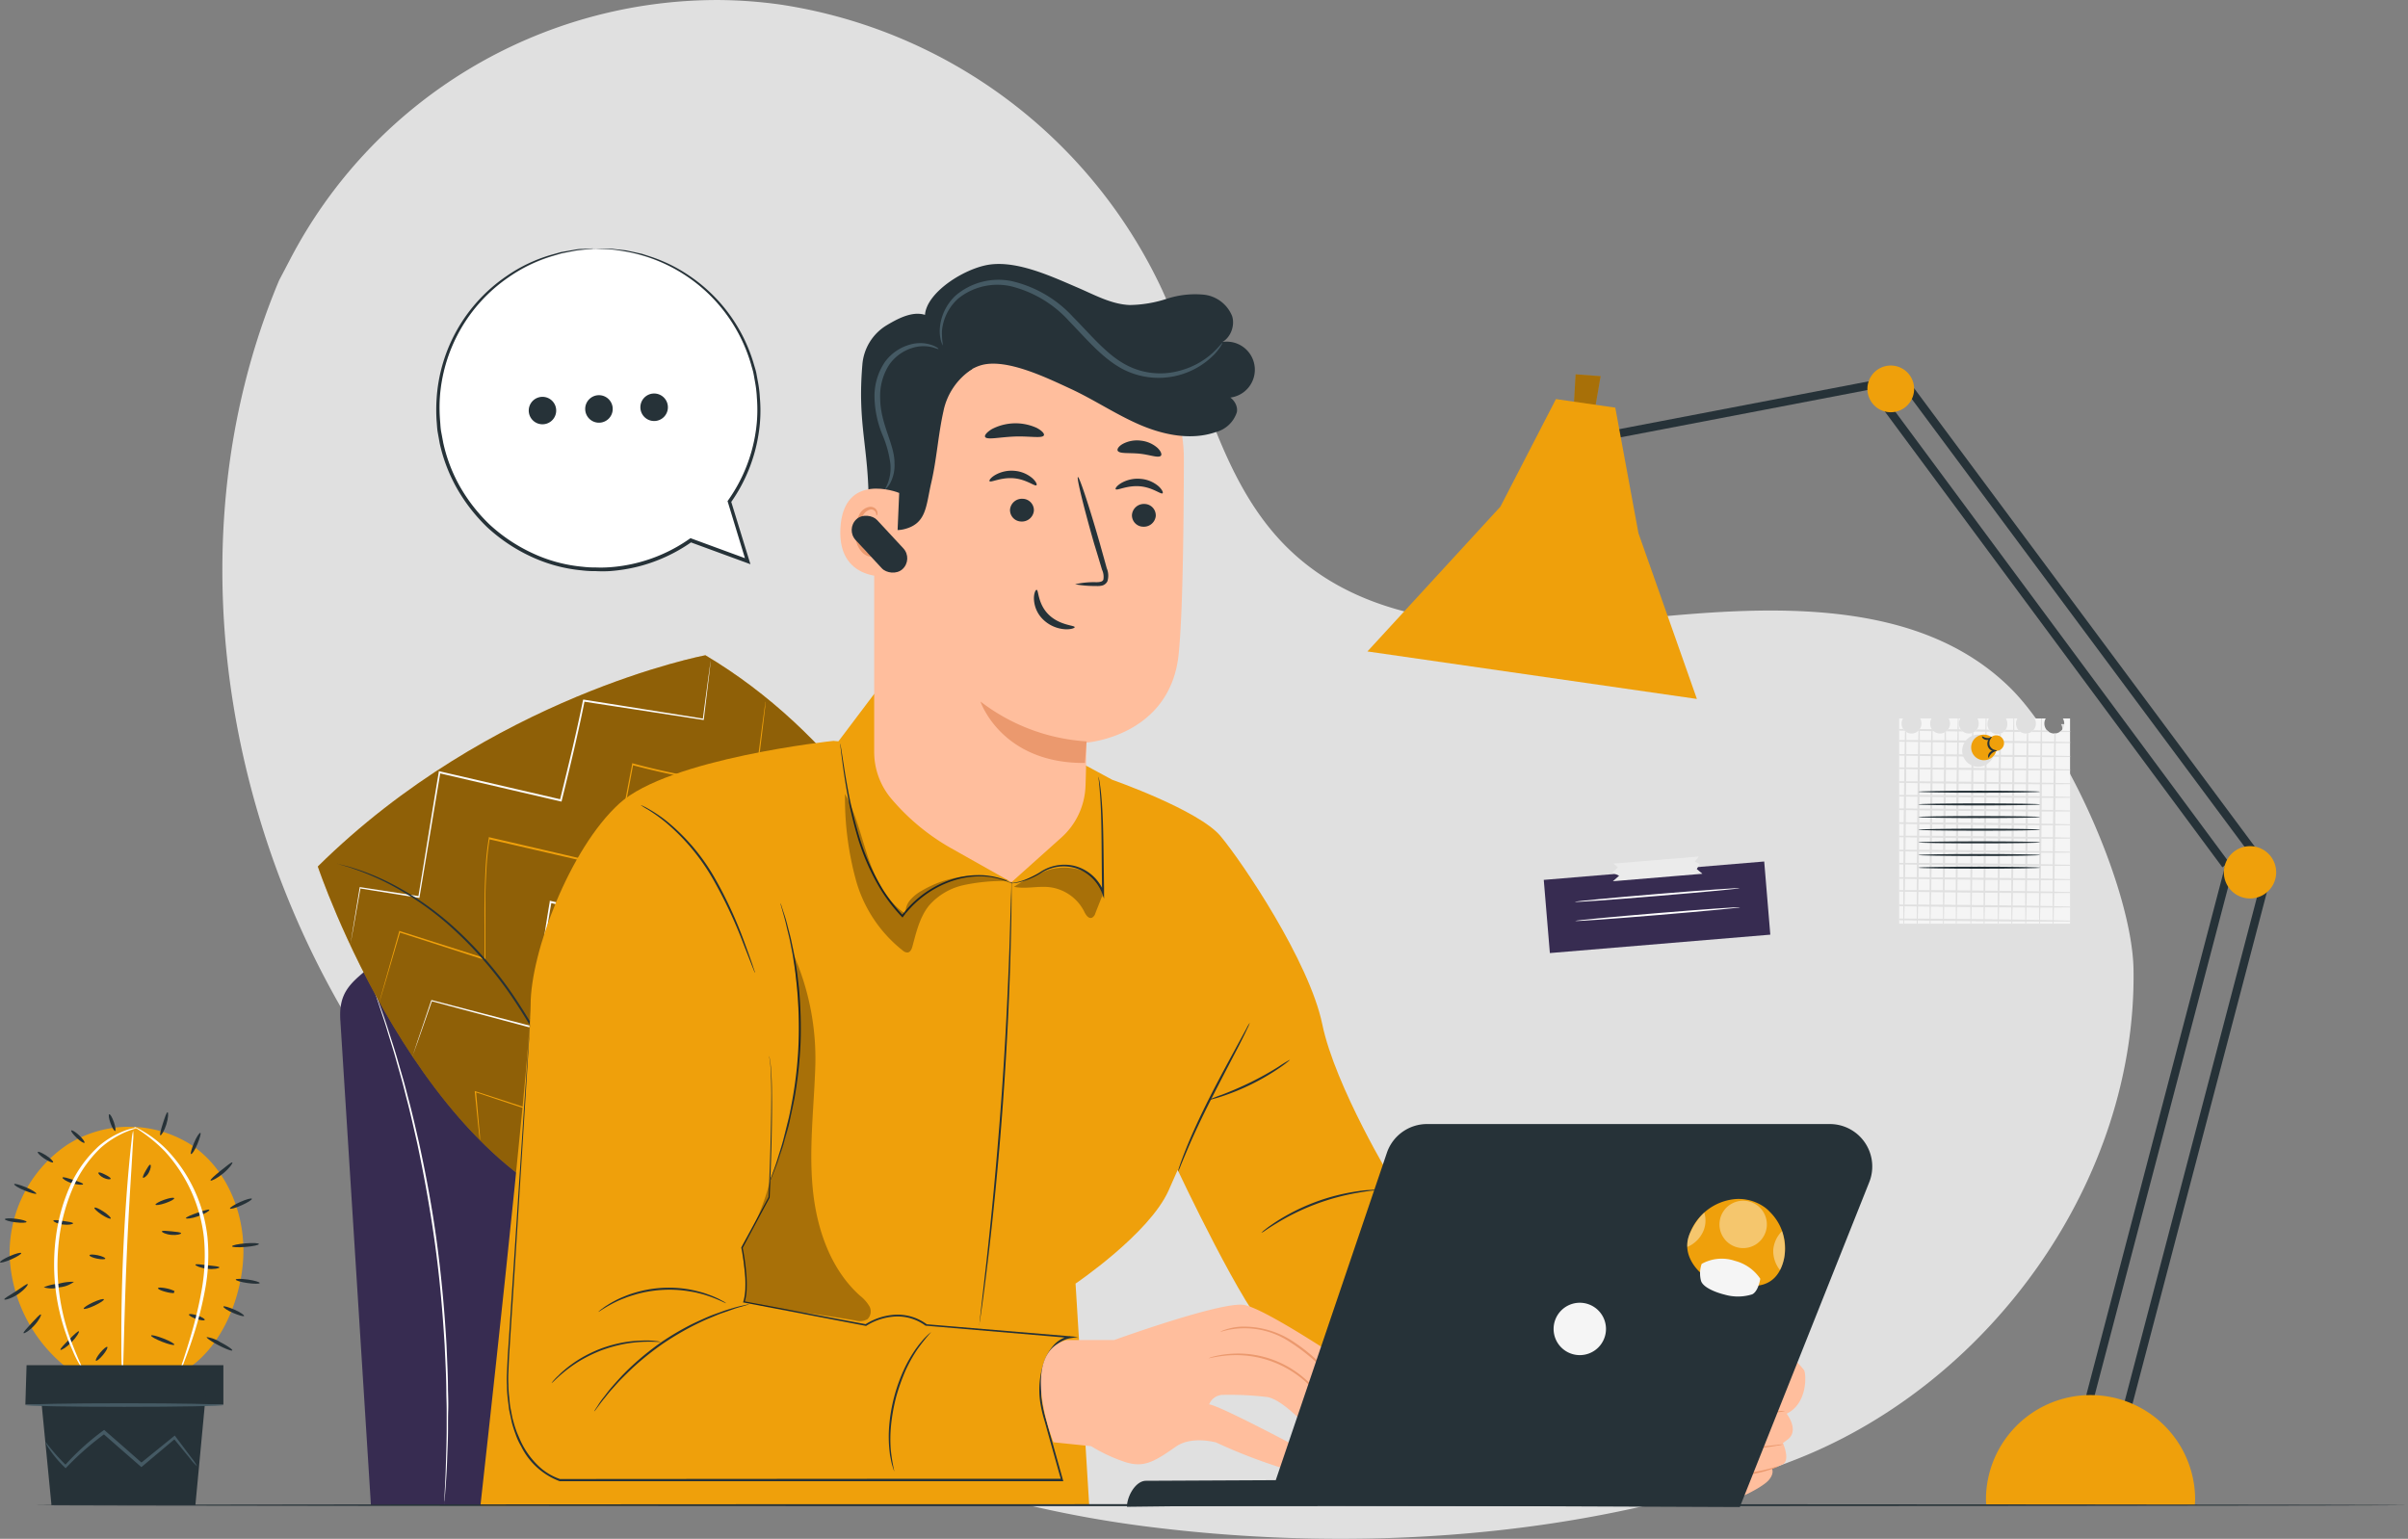 <svg xmlns="http://www.w3.org/2000/svg" xmlns:xlink="http://www.w3.org/1999/xlink" width="329.899" height="210.845" viewBox="0 0 329.899 210.845">
  <rect x="0" y="0" width="329.899" height="210.845" fill="#808080" stroke="none"/>
  <defs>
    <clipPath id="clip-path">
      <path id="Path_59424" data-name="Path 59424" d="M163.288,242.33a1.362,1.362,0,1,0,2.339,0H167.2a1.378,1.378,0,0,0-.192.689,1.362,1.362,0,1,0,2.531-.689h1.6a1.324,1.324,0,0,0-.192.689,1.362,1.362,0,1,0,2.531-.689h1.575a1.324,1.324,0,0,0-.192.689,1.362,1.362,0,1,0,2.718,0,1.324,1.324,0,0,0-.192-.689h1.575a1.362,1.362,0,1,0,2.531.689,1.324,1.324,0,0,0-.192-.689h1.548a1.362,1.362,0,1,0,2.339,0h.988v28.122H162.77V242.33Z" transform="translate(-162.77 -242.33)" fill="none"/>
    </clipPath>
  </defs>
  <g id="Telecommuting-pana_1_" data-name="Telecommuting-pana (1)" transform="translate(2.065)">
    <g id="freepik--background-simple--inject-4" transform="translate(28.401)">
      <path id="Path_59335" data-name="Path 59335" d="M158.482,109.474l1.452-2.766a66.04,66.04,0,0,1,58.823-35.64,64.072,64.072,0,0,1,8.452.63,69.1,69.1,0,0,1,52.2,38.977c5.537,12.115,7.817,26.344,17.39,35.613,12.451,12.056,32.148,11.127,49.4,9.419s36.959-2.59,49.362,9.525c7.753,7.571,16.83,27.9,16.979,38.747.4,28.747-19.435,56.506-46.185,67.03-28.106,11.052-60.868,12.852-89.4,9.168C237.018,275.009,201.249,255,176.464,223.26S142.9,146.587,158.482,109.474Z" transform="translate(-150.709 -71.065)" fill="#e0e0e0"/>
    </g>
    <g id="freepik--Chair--inject-4" transform="translate(44.538 130.602)">
      <path id="Path_59336" data-name="Path 59336" d="M519.391,323.235a8.757,8.757,0,0,0-8.543-7.352c-18.442-.246-65.4-.667-67.916,1.329-3.14,2.493-4.805,3.77-4.533,7.726.23,3.631,4.186,66.362,4.186,66.362h87.891Z" transform="translate(-438.37 -315.669)" fill="#372c51"/>
      <path id="Path_59337" data-name="Path 59337" d="M592.767,395.565a1.331,1.331,0,0,0,.027-.187,2.639,2.639,0,0,1,.043-.534c.037-.491.091-1.2.155-2.088s.139-2.024.182-3.316.128-2.766.128-4.394c0-.817,0-1.671.027-2.558s0-1.815-.032-2.771c0-1.917-.112-3.962-.2-6.114-.246-4.3-.651-9.023-1.308-13.952s-1.554-9.611-2.467-13.8c-.486-2.1-.934-4.1-1.436-5.948-.246-.924-.465-1.821-.71-2.67s-.486-1.671-.71-2.456c-.438-1.57-.913-2.963-1.3-4.2s-.753-2.285-1.068-3.145-.534-1.506-.7-1.976l-.192-.534c-.043-.112-.069-.171-.069-.171a.847.847,0,0,0,.043.182l.166.534c.155.475.374,1.143.657,2s.646,1.917,1.014,3.156.833,2.638,1.255,4.207c.224.785.454,1.6.694,2.461s.454,1.757.694,2.67c.491,1.847.929,3.85,1.41,5.943.9,4.207,1.757,8.863,2.44,13.786s1.068,9.611,1.329,13.925c.1,2.136.214,4.191.23,6.108,0,.956.048,1.879.048,2.766v2.552c0,1.629-.059,3.1-.091,4.394s-.08,2.4-.128,3.31-.08,1.6-.1,2.1v.534a1,1,0,0,0-.021.192Z" transform="translate(-578.525 -319.901)" fill="#fff"/>
      <path id="Path_59338" data-name="Path 59338" d="M489.307,375.149a.312.312,0,0,1-.133-.053,1.293,1.293,0,0,0-.406,0,1.832,1.832,0,0,0-1.287.758,2.1,2.1,0,0,0-.128,2.189,2.8,2.8,0,0,0,.854,1.031,2.669,2.669,0,0,0,1.362.475,2.21,2.21,0,0,0,1.4-.368,1.751,1.751,0,0,0,.726-1.143,2.387,2.387,0,0,0-.673-2.1c-.988-.844-1.858-.87-1.842-.79s.048,0,.133,0a2.222,2.222,0,0,1,.374.128,3.861,3.861,0,0,1,1.2.774,2.221,2.221,0,0,1,.561,1.917,1.49,1.49,0,0,1-.63.966,1.933,1.933,0,0,1-1.228.315,2.4,2.4,0,0,1-1.223-.422,2.429,2.429,0,0,1-.785-.918,1.911,1.911,0,0,1,.059-1.965,1.821,1.821,0,0,1,1.137-.764,4.273,4.273,0,0,1,.529-.027Z" transform="translate(-425.649 -343.359)" fill="#263238"/>
      <path id="Path_59339" data-name="Path 59339" d="M494.88,360.132c0,.059.908-.107,2.36.027a10.817,10.817,0,0,1,8.863,6.231c.625,1.319.774,2.221.833,2.211a2.519,2.519,0,0,0-.1-.635,9.078,9.078,0,0,0-.534-1.655,10.518,10.518,0,0,0-9.039-6.327,9.475,9.475,0,0,0-1.746.048A2.451,2.451,0,0,0,494.88,360.132Z" transform="translate(-445.003 -336.313)" fill="#263238"/>
      <path id="Path_59340" data-name="Path 59340" d="M480.543,386.9a1.848,1.848,0,0,0-.208-.454,6.824,6.824,0,0,0-.774-1.111,8.239,8.239,0,0,0-8.105-2.766,7.289,7.289,0,0,0-1.292.411,1.934,1.934,0,0,0-.443.23c0,.053.662-.251,1.773-.448a8.586,8.586,0,0,1,7.924,2.7C480.169,386.3,480.495,386.927,480.543,386.9Z" transform="translate(-405.176 -346.759)" fill="#263238"/>
      <path id="Path_59341" data-name="Path 59341" d="M494.07,389.492a3.405,3.405,0,0,0,.9-.651,10.072,10.072,0,0,0,1.746-2.056,9.845,9.845,0,0,0,1.137-2.44,3.2,3.2,0,0,0,.219-1.095,19.708,19.708,0,0,1-1.6,3.385,20.67,20.67,0,0,1-2.4,2.857Z" transform="translate(-435.709 -347.167)" fill="#263238"/>
      <path id="Path_59342" data-name="Path 59342" d="M544.871,376.537a.587.587,0,0,0-.133-.053,1.293,1.293,0,0,0-.406,0,1.853,1.853,0,0,0-1.287.758,2.136,2.136,0,0,0-.133,2.189,2.819,2.819,0,0,0,.86,1.03,2.67,2.67,0,0,0,1.362.475,2.211,2.211,0,0,0,1.4-.368,1.773,1.773,0,0,0,.726-1.143,2.387,2.387,0,0,0-.667-2.141c-.988-.838-1.858-.87-1.842-.79s.048,0,.133.027a2.223,2.223,0,0,1,.374.128,3.86,3.86,0,0,1,1.2.774,2.221,2.221,0,0,1,.534,1.917,1.511,1.511,0,0,1-.63.966,1.933,1.933,0,0,1-1.228.315,2.4,2.4,0,0,1-1.223-.422,2.43,2.43,0,0,1-.785-.918,1.911,1.911,0,0,1,.059-1.965,1.821,1.821,0,0,1,1.137-.764A4.269,4.269,0,0,1,544.871,376.537Z" transform="translate(-510.89 -344.004)" fill="#263238"/>
      <path id="Path_59343" data-name="Path 59343" d="M550.44,361.5c0,.059.908-.107,2.36.027a10.818,10.818,0,0,1,8.853,6.21c.625,1.319.774,2.221.833,2.21a2.525,2.525,0,0,0-.1-.635,9.082,9.082,0,0,0-.534-1.655,10.518,10.518,0,0,0-9.029-6.327,9.478,9.478,0,0,0-1.746.048A2.449,2.449,0,0,0,550.44,361.5Z" transform="translate(-530.218 -336.942)" fill="#263238"/>
      <path id="Path_59344" data-name="Path 59344" d="M536.123,388.293a1.847,1.847,0,0,0-.208-.454,7.185,7.185,0,0,0-.774-1.111,8.265,8.265,0,0,0-8.105-2.766,7.518,7.518,0,0,0-1.3.411,1.6,1.6,0,0,0-.438.235c0,.048.662-.256,1.773-.454a8.575,8.575,0,0,1,7.918,2.7C535.749,387.689,536.075,388.319,536.123,388.293Z" transform="translate(-490.432 -347.409)" fill="#263238"/>
      <path id="Path_59345" data-name="Path 59345" d="M549.65,390.9a3.406,3.406,0,0,0,.9-.651A10.249,10.249,0,0,0,552.3,388.2a9.848,9.848,0,0,0,1.137-2.44,3.2,3.2,0,0,0,.219-1.068,19.754,19.754,0,0,1-1.6,3.38A20.664,20.664,0,0,1,549.65,390.9Z" transform="translate(-520.965 -347.838)" fill="#263238"/>
    </g>
    <g id="freepik--Cushion--inject-4" transform="translate(41.476 89.778)">
      <path id="Path_59346" data-name="Path 59346" d="M445.37,268.16c23.653-23.37,53.1-28.95,53.1-28.95,17.513,10.444,29.329,27.973,38.326,49.01-15.089,13.962-34.492,27.348-51.1,28.576C459.444,310.159,445.37,268.16,445.37,268.16Z" transform="translate(-445.37 -239.21)" fill="#efa00b"/>
      <g id="Group_18658" data-name="Group 18658" opacity="0.4">
        <path id="Path_59347" data-name="Path 59347" d="M445.37,268.16c23.653-23.37,53.1-28.95,53.1-28.95,17.513,10.444,29.329,27.973,38.326,49.01-15.089,13.962-34.492,27.348-51.1,28.576C459.444,310.159,445.37,268.16,445.37,268.16Z" transform="translate(-445.37 -239.21)"/>
      </g>
      <path id="Path_59348" data-name="Path 59348" d="M501.705,292.256a.845.845,0,0,0,.059-.16l.15-.48c.134-.438.32-1.068.566-1.879l2.077-7.064-.1.059,11.6,3.738-.075-.069a.349.349,0,0,0,.032.059c.032.043.112.064.139.043a.149.149,0,0,0,.075-.075.476.476,0,0,0,0-.085v-7.806c0-1.4.059-2.819.139-4.271a38.274,38.274,0,0,1,.459-4.426l-.166.107L527.27,272.4l6.407,1.49.139.032v-.139c.95-4.987,1.858-9.723,2.67-14.09l-.16.1a95.125,95.125,0,0,0,16.851,2.942h.085v-.085c.443-3.631.8-6.514,1.036-8.506.117-.977.2-1.741.267-2.264.027-.251.043-.443.059-.587a1.871,1.871,0,0,0,0-.2.7.7,0,0,0-.037.192,5.326,5.326,0,0,1-.091.582c-.069.534-.176,1.287-.31,2.264-.262,1.986-.641,4.869-1.116,8.495l.1-.08a96.811,96.811,0,0,1-16.7-2.963l-.133-.037v.133c-.838,4.368-1.751,9.1-2.707,14.085l.166-.107-6.407-1.5-10.551-2.445-.139-.032v.139a36.983,36.983,0,0,0-.454,4.458c-.08,1.458-.112,2.889-.133,4.271s0,2.755,0,4.074v3.727h0c.027,0,.053,0,.069.027h0l.069-.043.059-.027-.133-.043L504.5,282.549l-.08-.027v.085l-2,7.085-.534,1.89-.128.486a.6.6,0,0,0-.053.187Z" transform="translate(-493.274 -244.752)" fill="#efa00b"/>
      <path id="Path_59349" data-name="Path 59349" d="M485.882,307.327a.619.619,0,0,0,.053-.123c.037-.1.085-.219.144-.379l.534-1.474c.459-1.3,1.121-3.2,1.965-5.612l-.091.048,13.829,3.695.128.032v-.128c.331-2.547.7-5.275,1.105-8.153s.838-5.911,1.394-9.023l-.166.107,10.145,2.355,6.856,1.6.139.032v-.144c.95-4.982,1.853-9.718,2.67-14.085l-.16.1a95.19,95.19,0,0,0,16.851,2.947h.085v-.08c.443-3.631.8-6.519,1.036-8.506.112-.982.2-1.741.262-2.269.027-.246.048-.443.064-.582a1.149,1.149,0,0,0,0-.2,1.293,1.293,0,0,0-.037.2,5.085,5.085,0,0,1-.085.582c-.069.534-.176,1.281-.31,2.259-.262,1.992-.641,4.869-1.116,8.495l.1-.075a96.812,96.812,0,0,1-16.76-3.017l-.133-.037v.133c-.838,4.368-1.751,9.077-2.712,14.085l.166-.112-6.85-1.6-10.145-2.344-.139-.032v.139c-.534,3.124-.977,6.156-1.383,9.034s-.758,5.612-1.068,8.159l.144-.1-13.85-3.615h-.064l-.027.064c-.812,2.419-1.452,4.325-1.9,5.633-.208.646-.374,1.143-.491,1.49-.048.16-.091.283-.117.379Z" transform="translate(-472.928 -252.386)" fill="#fafafa"/>
      <path id="Path_59350" data-name="Path 59350" d="M471.672,327.881v-.443c0-.288-.059-.731-.107-1.287-.1-1.143-.246-2.8-.433-4.928l-.091.075,14.341,4.763.123.043v-.128c1.132-5.873,2.467-12.814,3.919-20.337l-.165.107,8.772,2.024,8.207,1.9.139.032.027-.139c.95-4.987,1.853-9.723,2.67-14.085l-.155.1a95.355,95.355,0,0,0,16.851,2.947h.085v-.085c.443-3.631.8-6.519,1.036-8.506.112-.982.2-1.741.262-2.264.027-.251.048-.443.064-.582a1.161,1.161,0,0,0,0-.2.791.791,0,0,1-.037.2c-.037.128-.048.331-.085.582-.069.534-.176,1.281-.31,2.259-.262,1.986-.635,4.864-1.116,8.495l.1-.075a96.906,96.906,0,0,1-16.8-3.011l-.133-.037-.027.133c-.838,4.362-1.751,9.077-2.712,14.08l.166-.107-8.207-1.906-8.762-2.013-.139-.032v.144c-1.431,7.523-2.755,14.47-3.871,20.343l.144-.085-14.368-4.683-.1-.032v.107q.32,3.2.5,4.918c.059.534.107.982.139,1.287A2.46,2.46,0,0,0,471.672,327.881Z" transform="translate(-449.455 -261.427)" fill="#efa00b"/>
      <path id="Path_59351" data-name="Path 59351" d="M458.786,348.752l.032-.1.085-.3c.069-.283.171-.678.3-1.18.256-1.068.63-2.574,1.105-4.5s1.02-4.271,1.655-6.941,1.324-5.708,1.965-9.029l-.15.1,16.974,3.951.144.037.027-.144c.085-.465.182-.966.278-1.468.844-4.4,1.655-8.65,2.413-12.617l-.166.1A94.622,94.622,0,0,0,500.3,319.61h.1v-.1c.432-3.572.785-6.461,1.025-8.463.117-.988.2-1.757.267-2.291.027-.251.048-.448.059-.6a.968.968,0,0,0,0-.2.933.933,0,0,0-.043.2l-.085.587c-.075.534-.182,1.3-.315,2.285-.267,2-.646,4.885-1.116,8.457l.1-.085a96.745,96.745,0,0,1-16.8-3.011l-.133-.037-.032.139c-.758,3.972-1.575,8.212-2.424,12.617-.1.5-.192,1-.278,1.468l.165-.107-16.984-3.93-.123-.027-.027.128c-.625,3.31-1.324,6.332-1.922,9.023s-1.148,5.035-1.6,6.979-.8,3.449-1.036,4.506c-.117.534-.2.908-.267,1.2l-.064.3C458.786,348.715,458.781,348.752,458.786,348.752Z" transform="translate(-417.481 -271.252)" fill="#fafafa"/>
      <path id="Path_59352" data-name="Path 59352" d="M494.48,372.12a4.5,4.5,0,0,0,.2-.737l.459-2.061c.374-1.746.886-4.191,1.447-6.941l-.165.107,1.6.374c3.124.726,5.959,1.367,8.009,1.815l2.435.534a6.176,6.176,0,0,0,.9.155,5.269,5.269,0,0,0-.876-.262l-2.419-.6c-2.04-.5-4.869-1.175-8.009-1.9l-1.6-.368-.139-.032v.139c-.534,2.771-1.025,5.222-1.356,6.979-.15.849-.278,1.543-.374,2.077A4.855,4.855,0,0,0,494.48,372.12Z" transform="translate(-444.157 -296.532)" fill="#efa00b"/>
      <path id="Path_59353" data-name="Path 59353" d="M464.6,353.5a4.673,4.673,0,0,0,.2-.753c.117-.534.267-1.239.443-2.077.363-1.751.844-4.181,1.362-6.866.027-.165.059-.326.091-.481l-.176.107c2.542.689,4.848,1.18,6.519,1.479.833.155,1.511.262,1.981.326a3.683,3.683,0,0,0,.731.075,4.2,4.2,0,0,0-.715-.176l-1.96-.411c-1.661-.352-3.951-.87-6.482-1.559l-.144-.037-.027.144-.1.481c-.534,2.67-.961,5.12-1.276,6.882-.144.844-.262,1.548-.358,2.093A4.134,4.134,0,0,0,464.6,353.5Z" transform="translate(-394.586 -287.644)" fill="#efa00b"/>
      <path id="Path_59354" data-name="Path 59354" d="M447.594,330.8a10.487,10.487,0,0,0,.427-3.385,5.383,5.383,0,0,0-.352,1.677A5.217,5.217,0,0,0,447.594,330.8Z" transform="translate(-357.765 -280.317)" fill="#efa00b"/>
      <path id="Path_59355" data-name="Path 59355" d="M515.748,279.3a.441.441,0,0,0,.032-.133,2.978,2.978,0,0,1,.08-.39c.064-.358.155-.865.278-1.522.24-1.346.582-3.3,1.02-5.766l-.091.064,8.068,1.292h.107v-.1c.812-4.853,1.783-10.679,2.857-17.086l-.16.107,11.01,2.563,5.612,1.3.133.032.032-.133c1.191-4.848,2.3-9.44,3.134-13.674l-.139.1,16.386,2.515h.08v-.085c.315-2.627.566-4.7.742-6.14.075-.7.139-1.249.182-1.634a3.364,3.364,0,0,1,.043-.416.42.42,0,0,0,0-.144v.139l-.064.416-.224,1.629c-.192,1.436-.47,3.508-.817,6.13l.091-.069-16.37-2.606h-.117l-.027.117c-.844,4.223-1.96,8.815-3.156,13.658l.165-.1-5.612-1.3-11.01-2.552-.139-.032v.139c-1.068,6.407-2,12.28-2.8,17.086l.117-.085-8.073-1.239h-.08v.075c-.406,2.472-.726,4.432-.945,5.777-.107.662-.187,1.169-.24,1.532-.027.166-.043.294-.059.4A.5.5,0,0,0,515.748,279.3Z" transform="translate(-511.306 -239.602)" fill="#fafafa"/>
      <path id="Path_59356" data-name="Path 59356" d="M542.49,292.68a.655.655,0,0,0,.149.059l.443.133c.384.128.966.256,1.693.534a34.925,34.925,0,0,1,5.937,2.67,41.515,41.515,0,0,1,7.785,5.665,53.684,53.684,0,0,1,7.737,8.9,79.552,79.552,0,0,1,5.921,10.23c1.6,3.262,2.894,6.279,3.94,8.826s1.858,4.624,2.424,6.055c.283.7.5,1.255.662,1.65.069.171.128.315.176.422a.811.811,0,0,0,.069.144.706.706,0,0,0-.043-.155c-.037-.112-.091-.256-.155-.432q-.214-.6-.609-1.666c-.534-1.447-1.324-3.529-2.344-6.092s-2.3-5.585-3.892-8.869a78.463,78.463,0,0,0-5.927-10.283,52.77,52.77,0,0,0-7.79-8.933,40.68,40.68,0,0,0-7.859-5.644,32.471,32.471,0,0,0-6-2.574c-.731-.251-1.324-.363-1.714-.475l-.449-.107A.968.968,0,0,0,542.49,292.68Z" transform="translate(-539.852 -264.131)" fill="#263238"/>
    </g>
    <g id="freepik--Notes--inject-4" transform="translate(171.739 74.977)">
      <path id="Path_59388" data-name="Path 59388" d="M271.179,290.827l-31.459,4.01.422-11.517Z" transform="translate(-202.468 -237.968)" fill="#e0e0e0"/>
      <rect id="Rectangle_7370" data-name="Rectangle 7370" width="30.306" height="10.059" transform="translate(68.731 53.089) rotate(175.23)" fill="#372c51"/>
      <path id="Path_59389" data-name="Path 59389" d="M247.53,287.747c0,.075,5.072-.283,11.314-.806s11.293-1,11.287-1.068-5.072.283-11.314.8S247.525,287.673,247.53,287.747Z" transform="translate(-205.59 -239.154)" fill="#fff"/>
      <path id="Path_59390" data-name="Path 59390" d="M247.42,292.647c0,.075,5.072-.283,11.314-.806s11.293-1,11.287-1.068-5.067.283-11.314.8S247.415,292.573,247.42,292.647Z" transform="translate(-205.421 -241.438)" fill="#fff"/>
      <path id="Path_59391" data-name="Path 59391" d="M269.011,277.75l-11.7.972.614.523-.8.7.956.438-.854.758,12.264-1.025-.764-.646.379-.694-.657-.336Z" transform="translate(-210.065 -235.372)" fill="#ebebeb"/>
      <path id="Path_59392" data-name="Path 59392" d="M164.82,243.77a1.362,1.362,0,1,0,2.339,0h1.6a1.377,1.377,0,0,0-.192.689,1.362,1.362,0,1,0,2.531-.689h1.575a1.324,1.324,0,0,0-.192.689,1.362,1.362,0,1,0,2.531-.689h1.6a1.324,1.324,0,0,0-.192.689,1.362,1.362,0,1,0,2.718,0,1.324,1.324,0,0,0-.192-.689h1.6a1.325,1.325,0,0,0-.192.689,1.362,1.362,0,1,0,2.718,0,1.324,1.324,0,0,0-.192-.689h1.6a1.362,1.362,0,1,0,2.339,0h.988v28.1l-24.561,1.351,1.175-29.446Z" transform="translate(-78.269 -219.535)" fill="#e0e0e0"/>
      <g id="Group_18659" data-name="Group 18659" transform="translate(86.39 23.466)" clip-path="url(#clip-path)">
        <path id="Path_59393" data-name="Path 59393" d="M163.288,242.33a1.362,1.362,0,1,0,2.339,0H167.2a1.378,1.378,0,0,0-.192.689,1.362,1.362,0,1,0,2.531-.689h1.6a1.324,1.324,0,0,0-.192.689,1.362,1.362,0,1,0,2.531-.689h1.575a1.324,1.324,0,0,0-.192.689,1.362,1.362,0,1,0,2.718,0,1.324,1.324,0,0,0-.192-.689h1.575a1.362,1.362,0,1,0,2.531.689,1.324,1.324,0,0,0-.192-.689h1.548a1.362,1.362,0,1,0,2.339,0h.988v28.122H162.77V242.33Z" transform="translate(-162.77 -242.33)" fill="#f5f5f5"/>
        <path id="Path_59394" data-name="Path 59394" d="M159.483,270.828c.08,0,.208-6.808.294-15.206s.1-15.212,0-15.212-.208,6.808-.294,15.206S159.408,270.828,159.483,270.828Z" transform="translate(-134.649 -241.435)" fill="#e0e0e0"/>
        <path id="Path_59395" data-name="Path 59395" d="M166.514,270.758c.08,0,.214-6.808.3-15.206s.091-15.212,0-15.212-.208,6.808-.294,15.206S166.439,270.758,166.514,270.758Z" transform="translate(-145.439 -241.403)" fill="#e0e0e0"/>
        <path id="Path_59396" data-name="Path 59396" d="M170.013,270.758c.075,0,.208-6.808.294-15.206s.1-15.212,0-15.212-.208,6.808-.294,15.206S169.938,270.758,170.013,270.758Z" transform="translate(-150.802 -241.403)" fill="#e0e0e0"/>
        <path id="Path_59397" data-name="Path 59397" d="M177.128,270.758c.075,0,.208-6.808.294-15.206s.091-15.212,0-15.212-.208,6.808-.294,15.206S177.048,270.758,177.128,270.758Z" transform="translate(-161.714 -241.403)" fill="#e0e0e0"/>
        <path id="Path_59398" data-name="Path 59398" d="M184.238,270.758c.075,0,.208-6.808.294-15.206s.091-15.212,0-15.212-.208,6.808-.294,15.206S184.158,270.758,184.238,270.758Z" transform="translate(-172.62 -241.403)" fill="#e0e0e0"/>
        <path id="Path_59399" data-name="Path 59399" d="M191.381,270.758c.075,0,.208-6.808.294-15.206s.091-15.212,0-15.212-.208,6.808-.294,15.206S191.322,270.758,191.381,270.758Z" transform="translate(-183.58 -241.403)" fill="#e0e0e0"/>
        <path id="Path_59400" data-name="Path 59400" d="M198.1,270.758c.075,0,.208-6.808.294-15.206s.091-15.212,0-15.212-.208,6.808-.294,15.206S198.018,270.758,198.1,270.758Z" transform="translate(-193.88 -241.403)" fill="#e0e0e0"/>
        <path id="Path_59401" data-name="Path 59401" d="M204.843,270.758c.075,0,.208-6.808.294-15.206s.1-15.212,0-15.212-.208,6.808-.294,15.206S204.768,270.758,204.843,270.758Z" transform="translate(-204.229 -241.403)" fill="#e0e0e0"/>
        <path id="Path_59402" data-name="Path 59402" d="M173.558,270.688c.075,0,.208-6.813.294-15.212s.091-15.206,0-15.206-.208,6.8-.294,15.206S173.478,270.683,173.558,270.688Z" transform="translate(-156.238 -241.37)" fill="#e0e0e0"/>
        <path id="Path_59403" data-name="Path 59403" d="M180.593,270.608c.075,0,.208-6.808.294-15.206s.1-15.206,0-15.212-.208,6.808-.294,15.212S180.518,270.608,180.593,270.608Z" transform="translate(-167.031 -241.333)" fill="#e0e0e0"/>
        <path id="Path_59404" data-name="Path 59404" d="M187.624,270.538c.08,0,.214-6.808.3-15.206s.091-15.212,0-15.212-.208,6.808-.294,15.212S187.549,270.538,187.624,270.538Z" transform="translate(-177.821 -241.3)" fill="#e0e0e0"/>
        <path id="Path_59405" data-name="Path 59405" d="M194.668,270.448c.075,0,.208-6.808.294-15.206s.091-15.212,0-15.212-.208,6.808-.294,15.206S194.588,270.448,194.668,270.448Z" transform="translate(-188.619 -241.258)" fill="#e0e0e0"/>
        <path id="Path_59406" data-name="Path 59406" d="M201.388,270.828c.08,0,.208-6.808.294-15.206s.1-15.212,0-15.212-.208,6.808-.294,15.206S201.3,270.828,201.388,270.828Z" transform="translate(-198.927 -241.435)" fill="#e0e0e0"/>
        <path id="Path_59407" data-name="Path 59407" d="M208.735,270.328c.08,0,.208-6.813.3-15.212s.091-15.206,0-15.206-.208,6.8-.3,15.206S208.66,270.323,208.735,270.328Z" transform="translate(-210.203 -241.202)" fill="#e0e0e0"/>
        <path id="Path_59408" data-name="Path 59408" d="M159.94,290.145c0,.075,6.813.208,15.206.288s15.212.091,15.212,0-6.808-.208-15.206-.294S159.945,290.07,159.94,290.145Z" transform="translate(-165.44 -264.586)" fill="#e0e0e0"/>
        <path id="Path_59409" data-name="Path 59409" d="M160.23,293.743c0,.075,6.808.208,15.206.288s15.212.091,15.212,0-6.808-.208-15.212-.294S160.23,293.663,160.23,293.743Z" transform="translate(-165.884 -266.262)" fill="#e0e0e0"/>
        <path id="Path_59410" data-name="Path 59410" d="M159.87,283.108c0,.08,6.813.208,15.206.294s15.212.091,15.212,0-6.808-.208-15.206-.288S159.875,283.023,159.87,283.108Z" transform="translate(-165.332 -261.308)" fill="#e0e0e0"/>
        <path id="Path_59411" data-name="Path 59411" d="M159.8,276.079c0,.075,6.813.2,15.212.288s15.206.091,15.206,0-6.808-.2-15.206-.288S159.805,276.01,159.8,276.079Z" transform="translate(-165.225 -258.032)" fill="#e0e0e0"/>
        <path id="Path_59412" data-name="Path 59412" d="M159.73,269.033c0,.075,6.813.208,15.212.288s15.206.091,15.206,0-6.8-.208-15.206-.294S159.735,268.953,159.73,269.033Z" transform="translate(-165.117 -254.745)" fill="#e0e0e0"/>
        <path id="Path_59413" data-name="Path 59413" d="M159.66,262c0,.08,6.813.208,15.212.294s15.206.085,15.206,0-6.8-.208-15.206-.288S159.665,261.927,159.66,262Z" transform="translate(-165.01 -251.472)" fill="#e0e0e0"/>
        <path id="Path_59414" data-name="Path 59414" d="M159.59,254.952c0,.08,6.808.208,15.206.294s15.206.091,15.206,0-6.8-.2-15.206-.288S159.59,254.882,159.59,254.952Z" transform="translate(-164.897 -248.187)" fill="#e0e0e0"/>
        <path id="Path_59415" data-name="Path 59415" d="M159.51,247.94c0,.075,6.808.208,15.206.288s15.206.091,15.212,0-6.808-.208-15.212-.294S159.51,247.849,159.51,247.94Z" transform="translate(-164.78 -244.913)" fill="#e0e0e0"/>
        <path id="Path_59416" data-name="Path 59416" d="M159.51,245.1c0,.075,6.808.208,15.206.288s15.206.091,15.212,0-6.808-.208-15.212-.294S159.51,245.016,159.51,245.1Z" transform="translate(-164.78 -243.591)" fill="#e0e0e0"/>
        <path id="Path_59417" data-name="Path 59417" d="M159.51,251.522c0,.08,6.808.208,15.206.294s15.206.091,15.212,0-6.808-.208-15.212-.288S159.51,251.447,159.51,251.522Z" transform="translate(-164.78 -246.588)" fill="#e0e0e0"/>
        <path id="Path_59418" data-name="Path 59418" d="M159.51,258.5c0,.08,6.808.208,15.206.294s15.206.091,15.212,0-6.808-.2-15.212-.288S159.51,258.425,159.51,258.5Z" transform="translate(-164.78 -249.839)" fill="#e0e0e0"/>
        <path id="Path_59419" data-name="Path 59419" d="M159.51,265.48c0,.08,6.808.208,15.206.294s15.206.091,15.212,0-6.808-.2-15.212-.288S159.51,265.405,159.51,265.48Z" transform="translate(-164.78 -253.093)" fill="#e0e0e0"/>
        <path id="Path_59420" data-name="Path 59420" d="M159.51,272.466c0,.075,6.808.2,15.206.288s15.206.091,15.212,0-6.808-.2-15.212-.288S159.51,272.386,159.51,272.466Z" transform="translate(-164.78 -256.346)" fill="#e0e0e0"/>
        <path id="Path_59421" data-name="Path 59421" d="M159.51,279.443c0,.075,6.808.2,15.206.288s15.206.091,15.212,0-6.808-.208-15.212-.294S159.51,279.363,159.51,279.443Z" transform="translate(-164.78 -259.597)" fill="#e0e0e0"/>
        <path id="Path_59422" data-name="Path 59422" d="M159.51,286.423c0,.075,6.808.2,15.206.288s15.206.091,15.212,0-6.808-.208-15.212-.294S159.51,286.343,159.51,286.423Z" transform="translate(-164.78 -262.85)" fill="#e0e0e0"/>
        <path id="Path_59423" data-name="Path 59423" d="M163.288,242.33a1.362,1.362,0,1,0,2.339,0H167.2a1.378,1.378,0,0,0-.192.689,1.362,1.362,0,1,0,2.531-.689h1.6a1.324,1.324,0,0,0-.192.689,1.362,1.362,0,1,0,2.531-.689h1.575a1.324,1.324,0,0,0-.192.689,1.362,1.362,0,1,0,2.718,0,1.324,1.324,0,0,0-.192-.689h1.575a1.362,1.362,0,1,0,2.531.689,1.324,1.324,0,0,0-.192-.689h1.548a1.362,1.362,0,1,0,2.339,0h.988v28.122H162.77V242.33Z" transform="translate(-162.77 -242.33)" fill="none"/>
      </g>
      <path id="Path_59425" data-name="Path 59425" d="M186.361,248.362a3.364,3.364,0,0,1-1.233,2.136,2.2,2.2,0,1,1-.806-3.967" transform="translate(-86.659 -220.801)" fill="#e0e0e0"/>
      <path id="Path_59426" data-name="Path 59426" d="M185.1,248.33a1.751,1.751,0,1,1-1.655-1.842,1.751,1.751,0,0,1,1.655,1.842Z" transform="translate(-85.352 -220.8)" fill="#efa00b"/>
      <path id="Path_59427" data-name="Path 59427" d="M181.854,247.763a1.068,1.068,0,1,1-.993-1.105A1.068,1.068,0,0,1,181.854,247.763Z" transform="translate(-81.106 -220.88)" fill="#efa00b"/>
      <path id="Path_59428" data-name="Path 59428" d="M182.852,248.914c0-.043-.166-.027-.379-.107a1.025,1.025,0,0,1-.6-.582,1.068,1.068,0,0,1,.08-.838c.107-.2.23-.3.208-.336s-.192,0-.368.224a1.111,1.111,0,0,0-.182,1.068,1.068,1.068,0,0,0,.812.678C182.7,249.037,182.862,248.941,182.852,248.914Z" transform="translate(-83.081 -221.059)" fill="#263238"/>
      <path id="Path_59429" data-name="Path 59429" d="M184.358,247.182c-.037-.069-.3,0-.593-.059s-.5-.251-.561-.208.08.379.5.475S184.406,247.24,184.358,247.182Z" transform="translate(-85.469 -220.998)" fill="#263238"/>
      <path id="Path_59430" data-name="Path 59430" d="M181.83,251.495c.075,0,.149-.326.422-.582s.609-.315.609-.39-.422-.155-.8.187S181.75,251.511,181.83,251.495Z" transform="translate(-83.207 -222.652)" fill="#263238"/>
      <path id="Path_59431" data-name="Path 59431" d="M170.45,261.009c0,.075,3.738.139,8.34.139s8.345-.064,8.345-.139-3.738-.139-8.345-.139S170.45,260.939,170.45,261.009Z" transform="translate(-81.438 -227.505)" fill="#263238"/>
      <path id="Path_59432" data-name="Path 59432" d="M170.45,264.259c0,.075,3.738.139,8.34.139s8.345-.064,8.345-.139-3.738-.139-8.345-.139S170.45,264.179,170.45,264.259Z" transform="translate(-81.438 -229.019)" fill="#263238"/>
      <path id="Path_59433" data-name="Path 59433" d="M170.45,267.509c0,.075,3.738.139,8.34.139s8.345-.064,8.345-.139-3.738-.139-8.345-.139S170.45,267.429,170.45,267.509Z" transform="translate(-81.438 -230.534)" fill="#263238"/>
      <path id="Path_59434" data-name="Path 59434" d="M170.45,270.749c0,.08,3.738.139,8.34.139s8.345-.059,8.345-.139-3.738-.139-8.345-.139S170.45,270.674,170.45,270.749Z" transform="translate(-81.438 -232.044)" fill="#263238"/>
      <path id="Path_59435" data-name="Path 59435" d="M170.45,274c0,.08,3.738.139,8.34.139s8.345-.059,8.345-.139-3.738-.139-8.345-.139S170.45,273.935,170.45,274Z" transform="translate(-81.438 -233.559)" fill="#263238"/>
      <path id="Path_59436" data-name="Path 59436" d="M170.45,277.249c0,.075,3.738.139,8.34.139s8.345-.064,8.345-.139-3.738-.139-8.345-.139S170.45,277.174,170.45,277.249Z" transform="translate(-81.438 -235.074)" fill="#263238"/>
      <path id="Path_59437" data-name="Path 59437" d="M170.45,280.5c0,.075,3.738.139,8.34.139s8.345-.064,8.345-.139-3.738-.139-8.345-.139S170.45,280.419,170.45,280.5Z" transform="translate(-81.438 -236.588)" fill="#263238"/>
    </g>
    <g id="freepik--Lamp--inject-4" transform="translate(185.271 50.08)">
      <path id="Path_59438" data-name="Path 59438" d="M88.474,366a.566.566,0,0,0,.534-.427l19-72.348a.569.569,0,1,0-1.1-.288L87.924,365.287a.566.566,0,0,0,.406.694.449.449,0,0,0,.144.021Z" transform="translate(10.597 -224.356)" fill="#263238"/>
      <path id="Path_59439" data-name="Path 59439" d="M79.089,369.353a.566.566,0,0,0,.534-.422l19-72.353a.569.569,0,1,0-1.1-.288L78.534,368.643a.566.566,0,0,0,.406.694A.71.71,0,0,0,79.089,369.353Z" transform="translate(25.001 -225.917)" fill="#263238"/>
      <path id="Path_59440" data-name="Path 59440" d="M173.4,233.467l.913-.678-48.743-65.6L81.11,175.712l.214,1.116,43.761-8.388Z" transform="translate(-52.059 -165.946)" fill="#263238"/>
      <rect id="Rectangle_7371" data-name="Rectangle 7371" width="80.576" height="1.137" transform="translate(117.132 68.756) rotate(-126.52)" fill="#263238"/>
      <path id="Path_59441" data-name="Path 59441" d="M176.029,169.116a3.2,3.2,0,1,1-.152-2.465A3.2,3.2,0,0,1,176.029,169.116Z" transform="translate(-101.305 -164.86)" fill="#efa00b"/>
      <path id="Path_59442" data-name="Path 59442" d="M253.133,172.011l.8-4.635-3.428-.256-.251,4.474Z" transform="translate(-221.984 -165.913)" fill="#efa00b"/>
      <g id="Group_18660" data-name="Group 18660" transform="translate(28.266 1.207)" opacity="0.3">
        <path id="Path_59443" data-name="Path 59443" d="M253.133,172.011l.8-4.635-3.428-.256-.251,4.474Z" transform="translate(-250.25 -167.12)"/>
      </g>
      <path id="Path_59444" data-name="Path 59444" d="M259.5,174.655l3.172,17.193,8.009,22.719-45.139-6.509,18.218-19.836,7.609-14.742,8.132,1.175" transform="translate(-225.54 -168.878)" fill="#efa00b"/>
      <path id="Path_59445" data-name="Path 59445" d="M84.065,291.793a3.583,3.583,0,1,1-3.583-3.583A3.583,3.583,0,0,1,84.065,291.793Z" transform="translate(40.437 -222.35)" fill="#efa00b"/>
      <path id="Path_59446" data-name="Path 59446" d="M126.311,444.122c0-.24.037-.475.037-.721a14.329,14.329,0,1,0-28.659,0c0,.246.029.481.04.721Z" transform="translate(-12.947 -288)" fill="#efa00b"/>
    </g>
    <g id="freepik--Character--inject-4" transform="translate(63.751 36.168)">
      <path id="Path_59447" data-name="Path 59447" d="M252.5,447.21c.176.037.929.8-.144,2.013s-7.544,4.528-8.735,2.547,1.682-3.358,1.682-3.358Z" transform="translate(-75.891 -282.542)" fill="#ffbe9d"/>
      <path id="Path_59448" data-name="Path 59448" d="M258.9,425.862s-6.674-.737-9.4-.39a9.678,9.678,0,0,1-7.945-3.15,10.678,10.678,0,0,1-2.344-4.72l-4.271-2.969s-.459-10.1,6.274-8.468l7.865.278s15.484,2.563,17.876,4.49c0,0,2.915,2.835,3.764,3.93.32.416.593,4.576-2.365,6,0,0,1.746,2.227.208,3.487l-.721.534s1,2.226.059,2.862-8.367,2.889-10.476,1.42.336-3.161,1.452-3.31" transform="translate(-89.397 -263.329)" fill="#ffbe9d"/>
      <path id="Path_59449" data-name="Path 59449" d="M250.457,433.1a6.731,6.731,0,0,0-.87.1c-.561.069-1.372.171-2.381.246-.5.032-1.068.064-1.645.075s-1.223,0-1.9.048a3.908,3.908,0,0,0-2.045.646,2.264,2.264,0,0,0-1,2.056,1.746,1.746,0,0,0,.6,1.068,3,3,0,0,0,1.009.561,9.114,9.114,0,0,0,2.088.39,18.828,18.828,0,0,0,3.572-.069c1.009-.107,1.815-.24,2.371-.336a4.809,4.809,0,0,0,.865-.182,6.108,6.108,0,0,0-.876.075c-.566.064-1.378.165-2.381.246a20.259,20.259,0,0,1-3.524,0,9.147,9.147,0,0,1-2.024-.39,2.868,2.868,0,0,1-.918-.507,1.5,1.5,0,0,1-.5-.892,2,2,0,0,1,.881-1.8,3.781,3.781,0,0,1,1.906-.614c.651-.059,1.292-.037,1.885-.069s1.153-.059,1.661-.112c1.009-.1,1.815-.224,2.376-.331A4.269,4.269,0,0,0,250.457,433.1Z" transform="translate(-72.636 -275.966)" fill="#eb996e"/>
      <path id="Path_59450" data-name="Path 59450" d="M249.919,424.07a5.625,5.625,0,0,0-.87.1c-.534.075-1.367.182-2.365.267s-2.194.155-3.524.155a4.72,4.72,0,0,0-2.109.315,1.682,1.682,0,0,0-.8.86,2.173,2.173,0,0,0-.112,1.2,2.873,2.873,0,0,0,1.351,1.853,4.634,4.634,0,0,0,2.029.657,20.137,20.137,0,0,0,3.551-.165l2.371-.24a5.062,5.062,0,0,0,.87-.128,5.745,5.745,0,0,0-.876,0l-2.381.155a22.162,22.162,0,0,1-3.508.1,4.41,4.41,0,0,1-1.911-.635,2.59,2.59,0,0,1-1.217-1.666,1.6,1.6,0,0,1,.764-1.767,4.474,4.474,0,0,1,1.981-.3,31.59,31.59,0,0,0,3.54-.214c1-.112,1.81-.251,2.365-.358A4.958,4.958,0,0,0,249.919,424.07Z" transform="translate(-71.554 -271.757)" fill="#eb996e"/>
      <path id="Path_59451" data-name="Path 59451" d="M244.954,423.032a8.745,8.745,0,0,0,.6-1.233,7.609,7.609,0,0,0,.641-1.212c-.053-.053-.534.384-.886,1.068A2.3,2.3,0,0,0,244.954,423.032Z" transform="translate(-70.033 -270.131)" fill="#eb996e"/>
      <path id="Path_59452" data-name="Path 59452" d="M238.766,403.548l6.311-.838s17.833-3.636,18.01-3.166,1.068.635.4,2.547-10.951,3.6-11.41,4.213-.79,4.149-4.805,5.777-6.546,1.068-6.546,1.068" transform="translate(-84.262 -260.306)" fill="#ffbe9d"/>
      <path id="Path_59453" data-name="Path 59453" d="M240.437,413.053l.133.037.411.059a9.607,9.607,0,0,0,1.6,0,13.943,13.943,0,0,0,2.472-.438,13.618,13.618,0,0,0,3.1-1.207,7.208,7.208,0,0,0,2.782-2.9,16.28,16.28,0,0,0,.854-2.077,1.93,1.93,0,0,1,.117-.235.566.566,0,0,1,.187-.117,5.431,5.431,0,0,1,.534-.187c.374-.117.758-.219,1.153-.32,1.57-.411,3.23-.806,4.928-1.3.849-.251,1.709-.534,2.563-.87a8.544,8.544,0,0,0,1.255-.619,3.032,3.032,0,0,0,.577-.454,1.287,1.287,0,0,0,.219-.326c.059-.123.075-.235.117-.347a2.6,2.6,0,0,0,.085-1.458,1.713,1.713,0,0,0-.384-.63,1.194,1.194,0,0,1-.176-.246l-.043-.069a.187.187,0,0,0-.1-.064.6.6,0,0,0-.117,0h-.187c-.929.059-1.81.214-2.67.352-1.746.288-3.422.6-5.019.9-3.2.6-6.055,1.18-8.463,1.677-.6.117-1.175.256-1.714.347l-1.548.214-2.472.352-1.564.235-.406.069-.139.032a.422.422,0,0,0,.144,0l.406-.037,1.575-.187,2.483-.3,1.554-.2c.534-.085,1.116-.214,1.719-.326l8.474-1.6c1.6-.294,3.273-.6,5.014-.886.87-.133,1.767-.288,2.67-.347h.214a.091.091,0,0,1,.027-.064h0c-.208.075-.053,0-.1.048h0a1.1,1.1,0,0,0,.219.315,1.479,1.479,0,0,1,.331.534,2.349,2.349,0,0,1-.091,1.292,1.2,1.2,0,0,1-.278.566,2.806,2.806,0,0,1-.534.406,8.807,8.807,0,0,1-1.212.6c-.838.342-1.687.614-2.536.865-1.687.5-3.342.9-4.912,1.313-.4.107-.785.214-1.164.331a4.477,4.477,0,0,0-.566.2.667.667,0,0,0-.288.2,1.287,1.287,0,0,0-.144.283,16.111,16.111,0,0,1-.838,2.061,6.973,6.973,0,0,1-2.67,2.841,13.659,13.659,0,0,1-3.043,1.228,14.038,14.038,0,0,1-2.44.475,10.79,10.79,0,0,1-1.57.053h-.411Z" transform="translate(-84 -260.201)" fill="#eb996e"/>
      <path id="Path_59454" data-name="Path 59454" d="M246.056,442.609a2.055,2.055,0,0,0-.657.032,6.306,6.306,0,0,0-1.719.507,5.66,5.66,0,0,0-1.068.641,1.9,1.9,0,0,0-.79,1.239,1.532,1.532,0,0,0,.79,1.41,2.963,2.963,0,0,0,1.7.352,31.84,31.84,0,0,0,5.825-.86,15.028,15.028,0,0,0,1.709-.534,3.024,3.024,0,0,0,.6-.262,3.062,3.062,0,0,0-.635.155c-.406.117-.988.278-1.719.438a37.787,37.787,0,0,1-5.793.774,2.734,2.734,0,0,1-1.543-.3,1.276,1.276,0,0,1-.678-1.159,1.671,1.671,0,0,1,.678-1.068,5.34,5.34,0,0,1,1.02-.641A9.322,9.322,0,0,1,246.056,442.609Z" transform="translate(-74.61 -280.391)" fill="#eb996e"/>
      <path id="Path_59455" data-name="Path 59455" d="M410.55,321.61s-7.908-13.017-9.686-21.608-10.962-22.222-13.946-25.778-14.817-7.7-14.817-7.7l-4.368-2.36-33.846-2.974s-22.516,2.371-29.334,8.591-12.142,20.444-12.142,27.551-6.882,68.685-6.882,68.685l83.406-.107-1.869-30.359s10.075-6.813,12.74-12.74,1.185-2.963,1.185-2.963,9.456,20.1,12.713,22.473,41.139,13.994,41.139,13.994l5.184-19.878Z" transform="translate(-285.53 -195.844)" fill="#efa00b"/>
      <path id="Path_59456" data-name="Path 59456" d="M446.415,281.486c.913.283,12.211,29.462,13.007,32.116s0,19.376,0,19.376l-3.738,6.9s1.068,5.04.267,7.432l16.723,3.2s4.245-2.921,8.228,0l19.755,1.671s-5.793.064-4.069,8.949c1.687,8.7,2.974,10.615,2.974,10.615l-69.331-1.6s-7.7-.384-6.53-15.2,4.48-55.668,4.48-55.668S433.233,277.4,446.415,281.486Z" transform="translate(-419.868 -205.066)" fill="#efa00b"/>
      <path id="Path_59457" data-name="Path 59457" d="M492.681,340.821a1.541,1.541,0,0,0,.166-.358l.422-1.068c.182-.454.4-1.014.614-1.682s.5-1.41.721-2.259.534-1.773.742-2.782.459-2.088.673-3.2a59.012,59.012,0,0,0,.817-7.523,60.554,60.554,0,0,0-.23-7.566c-.139-1.153-.251-2.253-.438-3.273-.085-.534-.155-1-.251-1.479s-.192-.918-.283-1.351c-.171-.86-.39-1.6-.566-2.307s-.342-1.249-.5-1.719-.262-.8-.347-1.068a3.879,3.879,0,0,0-.139-.374,1.6,1.6,0,0,0,.085.39c.075.272.176.635.3,1.068s.3,1.068.448,1.73.368,1.442.534,2.307c.085.432.171.881.262,1.351s.155.961.235,1.468c.176,1.02.283,2.136.411,3.268a56.725,56.725,0,0,1-.582,15.014c-.208,1.143-.4,2.227-.646,3.2s-.475,1.933-.7,2.782-.481,1.6-.683,2.264-.4,1.233-.566,1.693l-.374,1.068a3.21,3.21,0,0,0-.123.406Z" transform="translate(-452.973 -215.242)" fill="#263238"/>
      <path id="Path_59458" data-name="Path 59458" d="M505.95,420.448a2.077,2.077,0,0,0,.182-.2l.459-.614c.2-.272.443-.6.742-.961s.625-.8,1.025-1.239.822-.94,1.314-1.436,1.025-1.025,1.6-1.564a39.611,39.611,0,0,1,3.994-3.2,40.046,40.046,0,0,1,4.4-2.606c.71-.342,1.378-.678,2.029-.94s1.249-.534,1.8-.721,1.068-.368,1.522-.534.838-.267,1.159-.352l.737-.219a.966.966,0,0,0,.256-.1,1.185,1.185,0,0,0-.267.043l-.753.166c-.326.075-.721.171-1.18.31s-.977.278-1.538.491-1.185.411-1.831.689-1.335.587-2.05.924a36.943,36.943,0,0,0-4.448,2.606,38.057,38.057,0,0,0-4,3.236c-.571.534-1.116,1.068-1.6,1.6s-.913,1.009-1.3,1.468-.7.9-1,1.271a11.015,11.015,0,0,0-.7.993c-.171.278-.31.47-.422.646A1.1,1.1,0,0,0,505.95,420.448Z" transform="translate(-490.364 -263.223)" fill="#263238"/>
      <path id="Path_59459" data-name="Path 59459" d="M528.7,420.891c.043.037.657-.662,1.81-1.6a18.337,18.337,0,0,1,2.136-1.495,20.336,20.336,0,0,1,2.878-1.394,20.1,20.1,0,0,1,3.075-.865,18.527,18.527,0,0,1,2.595-.3c1.49-.059,2.413.053,2.419,0a2.873,2.873,0,0,0-.646-.107,6.588,6.588,0,0,0-.764-.069,9.157,9.157,0,0,0-1.014,0,17,17,0,0,0-2.638.251,18.489,18.489,0,0,0-3.123.86,18.3,18.3,0,0,0-2.915,1.431,16.862,16.862,0,0,0-2.136,1.559,9.826,9.826,0,0,0-.742.694,6.014,6.014,0,0,0-.534.534,2.99,2.99,0,0,0-.4.507Z" transform="translate(-518.95 -267.548)" fill="#263238"/>
      <path id="Path_59460" data-name="Path 59460" d="M511.85,404.819c.032.048.849-.6,2.344-1.34a12.142,12.142,0,0,1,1.249-.534c.448-.192.95-.336,1.474-.5a16.9,16.9,0,0,1,7.085-.486c.534.091,1.068.166,1.527.294a12.655,12.655,0,0,1,1.313.374c1.6.534,2.477,1.068,2.5,1a3.488,3.488,0,0,0-.625-.379,6.287,6.287,0,0,0-.764-.384,10.937,10.937,0,0,0-1.068-.427,11.374,11.374,0,0,0-1.319-.406,14.84,14.84,0,0,0-1.548-.331,16.274,16.274,0,0,0-7.192.5,13.039,13.039,0,0,0-1.49.534,11.063,11.063,0,0,0-1.255.582,10.474,10.474,0,0,0-.982.571,5.672,5.672,0,0,0-.7.481,3.089,3.089,0,0,0-.55.454Z" transform="translate(-495.688 -261.241)" fill="#263238"/>
      <path id="Path_59461" data-name="Path 59461" d="M460,432.009a24.959,24.959,0,0,1-.491-2.969,19.177,19.177,0,0,1,.027-3.262,26.033,26.033,0,0,1,.694-3.935,27.589,27.589,0,0,1,1.329-3.738,20.638,20.638,0,0,1,1.6-2.851,27.223,27.223,0,0,1,1.885-2.355,5.114,5.114,0,0,0-.614.534,6.818,6.818,0,0,0-.651.7l-.384.454c-.133.171-.256.352-.4.534a18.5,18.5,0,0,0-1.655,2.857,23.088,23.088,0,0,0-2.05,7.785,18.06,18.06,0,0,0,.032,3.3c.027.235.053.454.075.667l.117.587a6.1,6.1,0,0,0,.224.929A5.089,5.089,0,0,0,460,432.009Z" transform="translate(-403.286 -266.551)" fill="#263238"/>
      <path id="Path_59462" data-name="Path 59462" d="M438.48,358.137a.533.533,0,0,0,.032-.155,3.422,3.422,0,0,1,.075-.454c.059-.422.144-1.009.251-1.757.219-1.527.5-3.738.833-6.482.657-5.473,1.442-13.055,2.056-21.448s.934-16.018,1.068-21.523c.075-2.755.112-4.987.123-6.53v-2.237a.08.08,0,1,0-.032,0v.465c0,.422-.032,1.014-.059,1.773-.048,1.559-.117,3.786-.2,6.525-.2,5.51-.534,13.119-1.159,21.512s-1.367,15.965-1.976,21.443c-.31,2.723-.566,4.934-.742,6.487-.085.753-.149,1.34-.2,1.767a4.068,4.068,0,0,1-.048.459.852.852,0,0,0-.021.155Z" transform="translate(-370.147 -212.717)" fill="#263238"/>
      <path id="Path_59463" data-name="Path 59463" d="M377.47,353.948a6.09,6.09,0,0,0,.363-.817c.214-.534.534-1.3.934-2.243.8-1.885,2-4.453,3.428-7.24s2.723-5.259,3.689-7.117c.465-.918.838-1.661,1.068-2.178a5.833,5.833,0,0,0,.358-.822,4.949,4.949,0,0,0-.454.769l-1.159,2.136c-.972,1.8-2.339,4.271-3.77,7.085s-2.6,5.377-3.358,7.288c-.379.956-.673,1.735-.854,2.28A5.67,5.67,0,0,0,377.47,353.948Z" transform="translate(-281.902 -229.559)" fill="#263238"/>
      <path id="Path_59464" data-name="Path 59464" d="M367.15,348.494a1.634,1.634,0,0,0,.486-.091c.3-.075.742-.2,1.281-.379a31.625,31.625,0,0,0,7.892-3.908c.465-.32.833-.593,1.068-.79a1.9,1.9,0,0,0,.363-.326,17.432,17.432,0,0,0-1.554.95,41.863,41.863,0,0,1-3.823,2.136c-1.538.753-2.969,1.345-4.021,1.741a18.056,18.056,0,0,0-1.693.667Z" transform="translate(-267.321 -233.973)" fill="#263238"/>
      <path id="Path_59465" data-name="Path 59465" d="M345.04,382.283a2.876,2.876,0,0,0,.577-.347c.352-.24.876-.582,1.532-.977a31.577,31.577,0,0,1,11.165-4.181c.758-.133,1.372-.219,1.8-.272a2.937,2.937,0,0,0,.662-.112,2.956,2.956,0,0,0-.673,0,14.811,14.811,0,0,0-1.821.182,28.062,28.062,0,0,0-5.873,1.495,28.39,28.39,0,0,0-5.393,2.712c-.646.427-1.153.79-1.49,1.068A3.662,3.662,0,0,0,345.04,382.283Z" transform="translate(-238.051 -249.527)" fill="#263238"/>
      <path id="Path_59466" data-name="Path 59466" d="M438.64,261.28a4.307,4.307,0,0,0,.032.432c.037.31.085.721.144,1.239.139,1.068.331,2.627.657,4.538a57.505,57.505,0,0,0,1.495,6.642,30.97,30.97,0,0,0,3.348,7.625,23.376,23.376,0,0,0,2.782,3.567l.107.117.1-.133a14.123,14.123,0,0,1,5.067-4.2,13.466,13.466,0,0,1,2.67-.982,11.812,11.812,0,0,1,2.429-.326,10.021,10.021,0,0,1,3.46.486c.774.272,1.185.475,1.2.448a1.922,1.922,0,0,0-.294-.155,7.23,7.23,0,0,0-.87-.384,9.7,9.7,0,0,0-3.5-.571,11.793,11.793,0,0,0-2.477.3,13.609,13.609,0,0,0-2.723.972,14.229,14.229,0,0,0-5.179,4.271h.208a23.75,23.75,0,0,1-2.744-3.524,31.456,31.456,0,0,1-3.348-7.55,62.665,62.665,0,0,1-1.548-6.6c-.352-1.9-.571-3.455-.742-4.522-.08-.534-.15-.924-.2-1.228a1.9,1.9,0,0,0-.075-.459Z" transform="translate(-389.379 -195.886)" fill="#263238"/>
      <path id="Path_59467" data-name="Path 59467" d="M429.36,255.958l5.142-6.818,5.59.176,18.164,9.595Z" transform="translate(-380.553 -190.228)" fill="#efa00b"/>
      <path id="Path_59468" data-name="Path 59468" d="M414.87,284.982a1.228,1.228,0,0,0,.294,0,6.5,6.5,0,0,0,.838-.139,10.407,10.407,0,0,0,2.867-1.228,6.289,6.289,0,0,1,1.949-.806,5.74,5.74,0,0,1,2.413,0,5.644,5.644,0,0,1,4.031,3.508l.288.78v-1.484c-.064-4.207-.069-8.009-.24-10.78-.08-1.378-.187-2.493-.3-3.257-.048-.384-.107-.678-.15-.876a1.837,1.837,0,0,0-.075-.3c-.027,0,.048.422.117,1.191s.16,1.874.214,3.252c.123,2.755.091,6.562.16,10.775v.657l.267-.053a5.873,5.873,0,0,0-4.239-3.657,5.991,5.991,0,0,0-4.506.892,11.281,11.281,0,0,1-2.8,1.292C415.276,284.928,414.865,284.955,414.87,284.982Z" transform="translate(-342.111 -200.136)" fill="#263238"/>
      <path id="Path_59469" data-name="Path 59469" d="M394.39,168.726v40.953a9.931,9.931,0,0,0,2.333,6.407h0a30.141,30.141,0,0,0,8.223,6.808l8.255,4.651,6.834-6.119a9.947,9.947,0,0,0,3.305-7.021c.117-2.979.117-5.985.117-5.985s11.57-.833,12.66-12.243c.534-5.371.673-16.376.7-26.52a22.2,22.2,0,0,0-20.37-22.174l-.326-.027a21.218,21.218,0,0,0-21.731,21.272Z" transform="translate(-340.442 -142.833)" fill="#ffbe9d"/>
      <path id="Path_59470" data-name="Path 59470" d="M433.894,256.547a26.559,26.559,0,0,1-14.544-5.467s2.841,8.511,14.325,8.425Z" transform="translate(-350.846 -191.132)" fill="#eb996e"/>
      <path id="Path_59471" data-name="Path 59471" d="M404.857,201.99a1.639,1.639,0,0,1-1.709,1.516,1.564,1.564,0,0,1-1.559-1.6,1.634,1.634,0,0,1,1.7-1.516,1.564,1.564,0,0,1,1.564,1.6Z" transform="translate(-312.327 -167.505)" fill="#263238"/>
      <path id="Path_59472" data-name="Path 59472" d="M406.229,195.908c-.219.192-1.378-.822-3.134-.961s-3.118.63-3.289.4c-.085-.107.15-.47.748-.833a4.469,4.469,0,0,1,2.67-.582,4.271,4.271,0,0,1,2.472,1.03C406.186,195.422,406.336,195.817,406.229,195.908Z" transform="translate(-312.77 -164.487)" fill="#263238"/>
      <path id="Path_59473" data-name="Path 59473" d="M436.143,200.66a1.639,1.639,0,0,1-1.709,1.516,1.57,1.57,0,0,1-1.564-1.6,1.639,1.639,0,0,1,1.709-1.516,1.57,1.57,0,0,1,1.564,1.6Z" transform="translate(-360.314 -166.886)" fill="#263238"/>
      <path id="Path_59474" data-name="Path 59474" d="M438.591,193.844c-.219.192-1.383-.822-3.134-.961s-3.118.63-3.289.4c-.085-.1.15-.47.747-.828a4.507,4.507,0,0,1,2.67-.587,4.3,4.3,0,0,1,2.472,1.03C438.549,193.353,438.709,193.754,438.591,193.844Z" transform="translate(-362.415 -163.524)" fill="#263238"/>
      <path id="Path_59475" data-name="Path 59475" d="M413.788,208.173a11.45,11.45,0,0,1,2.894-.283c.449,0,.881-.059.982-.358a2.307,2.307,0,0,0-.187-1.356c-.336-1.121-.683-2.291-1.068-3.524-1.436-5.014-2.44-9.12-2.237-9.173s1.532,3.962,2.969,8.97c.347,1.239.678,2.413.988,3.54a2.579,2.579,0,0,1,.085,1.778,1.121,1.121,0,0,1-.79.6,3.017,3.017,0,0,1-.769.043A15.055,15.055,0,0,1,413.788,208.173Z" transform="translate(-332.315 -164.286)" fill="#263238"/>
      <path id="Path_59476" data-name="Path 59476" d="M422.784,222.429c.288,0,.133,1.911,1.655,3.4S428,227.277,428,227.544c0,.117-.486.331-1.345.283a4.747,4.747,0,0,1-2.974-1.324,4.122,4.122,0,0,1-1.265-2.841C422.4,222.862,422.656,222.408,422.784,222.429Z" transform="translate(-346.581 -177.778)" fill="#263238"/>
      <path id="Path_59477" data-name="Path 59477" d="M438.35,181.337c-.214.465-1.949.091-4.026.171s-3.8.5-4.031.048c-.107-.214.219-.635.929-1.068a7.016,7.016,0,0,1,6.14-.166C438.094,180.712,438.441,181.118,438.35,181.337Z" transform="translate(-361.149 -157.862)" fill="#263238"/>
      <path id="Path_59478" data-name="Path 59478" d="M406.118,186.177c-.342.374-1.516-.139-2.969-.278s-2.707.043-2.958-.4c-.107-.214.117-.6.689-.929a4.143,4.143,0,0,1,2.472-.454,4.079,4.079,0,0,1,2.3,1C406.134,185.584,406.262,186.011,406.118,186.177Z" transform="translate(-312.883 -159.909)" fill="#263238"/>
      <path id="Path_59479" data-name="Path 59479" d="M463.92,159.153l-.064.043a9.039,9.039,0,0,0-3.844,5.537l-.048.23c-.715,3.2-.913,6.541-1.66,9.755s-.609,5.67-3.828,6.407A4.271,4.271,0,0,1,450,179.3a2.744,2.744,0,0,1-.283-1.527c.037-7.913-1.554-10.988-.854-19.222a6.941,6.941,0,0,1,3.342-5.4c1.826-1.095,4.037-2.2,5.873-1.137s4.021,4.853,5.382,6.5" transform="translate(-396.533 -144.76)" fill="#263238"/>
      <path id="Path_59480" data-name="Path 59480" d="M475.5,197.053c-.192-.1-7.657-2.969-8.057,4.864s7.55,6.61,7.571,6.407S475.5,197.053,475.5,197.053Z" transform="translate(-418.125 -165.676)" fill="#ffbe9d"/>
      <path id="Path_59481" data-name="Path 59481" d="M475.887,207.386c-.032-.027-.139.091-.374.182a1.356,1.356,0,0,1-1.02-.032c-.812-.342-1.442-1.693-1.41-3.107a4.49,4.49,0,0,1,.481-1.933,1.57,1.57,0,0,1,1.068-.993.689.689,0,0,1,.785.416c.1.224.037.374.08.39s.171-.123.128-.449a.9.9,0,0,0-.283-.507,1.068,1.068,0,0,0-.747-.235,1.922,1.922,0,0,0-1.484,1.143,4.609,4.609,0,0,0-.582,2.136c-.032,1.6.7,3.1,1.815,3.481a1.458,1.458,0,0,0,1.26-.144C475.866,207.573,475.914,207.4,475.887,207.386Z" transform="translate(-421.239 -167.845)" fill="#eb996e"/>
      <path id="Path_59482" data-name="Path 59482" d="M376.737,147.238c-1.666-3.284,3.972-7.336,7.929-8.233s8.879,1.4,12.606,3c2.355,1,4.672,2.323,7.229,2.424a17.133,17.133,0,0,0,5.056-.849,12.577,12.577,0,0,1,5.078-.571,4.72,4.72,0,0,1,3.892,2.947c.513,1.639-.587,3.738-2.3,3.823a3.847,3.847,0,1,1,.432,7.192c1.18-.753,2.771.78,2.515,2.136a4.119,4.119,0,0,1-2.91,2.739c-3.38,1.159-7.139.39-10.417-1.025s-6.252-3.439-9.493-4.934-8.66-4.143-12.11-3.241c-2.542.667-4.506,3.5-5.873,2.728a4.805,4.805,0,0,1-2.178-3.738,13.723,13.723,0,0,1,.534-4.432" transform="translate(-315.538 -138.803)" fill="#263238"/>
      <path id="Path_59483" data-name="Path 59483" d="M423.23,151.552c-.064-.043-.449.534-1.367,1.388a10.791,10.791,0,0,1-4.57,2.429,9.926,9.926,0,0,1-7.422-.913c-2.557-1.41-4.635-3.983-7.064-6.439a16.44,16.44,0,0,0-8.431-4.944,9.043,9.043,0,0,0-7.678,1.965,6.861,6.861,0,0,0-2.194,4.9,5.437,5.437,0,0,0,.219,1.468c.117.315.192.475.219.465a12.182,12.182,0,0,1-.133-1.922,6.744,6.744,0,0,1,2.253-4.506,8.564,8.564,0,0,1,7.187-1.671,15.909,15.909,0,0,1,8.009,4.805c2.365,2.435,4.522,5.046,7.261,6.519a10.679,10.679,0,0,0,12.553-1.927,7.643,7.643,0,0,0,.913-1.148C423.171,151.723,423.251,151.568,423.23,151.552Z" transform="translate(-321.58 -140.721)" fill="#455a64"/>
      <path id="Path_59484" data-name="Path 59484" d="M458.77,179.147c.027.027.358-.187.7-.785a5.254,5.254,0,0,0,.619-2.8c.037-2.531-1.965-5.414-1.96-8.911a7.881,7.881,0,0,1,1.249-4.592,6.023,6.023,0,0,1,3.113-2.269,5.094,5.094,0,0,1,2.638-.139c.619.155.94.326.977.267s-.256-.3-.892-.534a4.933,4.933,0,0,0-2.873-.1,6.348,6.348,0,0,0-3.545,2.387,8.313,8.313,0,0,0-1.442,5.008,14.267,14.267,0,0,0,1.1,5.046,14.9,14.9,0,0,1,1.068,3.892A5.849,5.849,0,0,1,458.77,179.147Z" transform="translate(-403.358 -148.272)" fill="#455a64"/>
      <rect id="Rectangle_7372" data-name="Rectangle 7372" width="4.021" height="9.306" rx="2.01" transform="matrix(-0.733, 0.68, -0.68, -0.733, 59.31, 40.439)" fill="#263238"/>
      <path id="Path_59485" data-name="Path 59485" d="M424.766,332.17a2.326,2.326,0,0,1-.032.315c-.032.208-.037.534-.069.918-.059.817-.139,2.018-.251,3.577-.214,3.139-.534,7.726-.913,13.541s-.838,12.857-1.372,20.9q-.192,3.017-.406,6.22c-.08,1.068-.123,2.136-.171,3.257a15.665,15.665,0,0,0,0,1.661,16.136,16.136,0,0,0,.091,1.682l.208,1.7c.123.561.246,1.127.363,1.693a16.39,16.39,0,0,0,.534,1.671,8.707,8.707,0,0,0,.737,1.6,9.637,9.637,0,0,0,5.291,4.805h69l-.048-.176c-.507-1.8-1.009-3.588-1.506-5.366q-.379-1.329-.742-2.67a18.441,18.441,0,0,1-.619-2.632,11.442,11.442,0,0,1,.459-5.243,6.406,6.406,0,0,1,1.249-2.253,3.673,3.673,0,0,1,2.136-1.255l1.095-.171-1.068-.091L479,374.2h.059a6.738,6.738,0,0,0-4.271-1.308,8.543,8.543,0,0,0-4.117,1.314h.091l-16.728-3.15.075.128a7.01,7.01,0,0,0,.288-1.97,16.075,16.075,0,0,0-.053-1.906,29.517,29.517,0,0,0-.507-3.609v.064c1.34-2.5,2.568-4.805,3.706-6.909v-.032c.262-6.156.358-11.01.31-14.32,0-1.655-.08-2.926-.166-3.78a6.458,6.458,0,0,0-.144-.961c-.048-.214-.075-.32-.075-.32a1.509,1.509,0,0,0,.053.326,7.1,7.1,0,0,1,.123.961c.075.854.123,2.136.128,3.775,0,3.31-.1,8.164-.379,14.315v-.032c-1.137,2.109-2.376,4.394-3.738,6.893h0v.032a30.171,30.171,0,0,1,.507,3.609,15.869,15.869,0,0,1,.048,1.89,6.877,6.877,0,0,1-.283,1.911l-.032.107H454l16.723,3.2h.043l.043-.027a8.249,8.249,0,0,1,3.994-1.26,6.45,6.45,0,0,1,4.1,1.265h.064l19.723,1.677v-.262a3.914,3.914,0,0,0-2.307,1.335,6.734,6.734,0,0,0-1.3,2.349,11.689,11.689,0,0,0-.475,5.366,18.277,18.277,0,0,0,.625,2.67l.742,2.67q.748,2.67,1.5,5.339l.134-.176H481.053l-52.235.037h0a8.008,8.008,0,0,1-3.027-1.869,11.277,11.277,0,0,1-2.109-2.825c-.283-.534-.486-1.068-.726-1.6a14.134,14.134,0,0,1-.534-1.65c-.171-.55-.24-1.116-.363-1.671s-.139-1.127-.208-1.682a15.932,15.932,0,0,1-.1-1.666,15.5,15.5,0,0,1,0-1.65c.048-1.095.085-2.173.165-3.241q.2-3.2.4-6.226c.534-8.046.956-15.094,1.324-20.914s.646-10.4.844-13.541c.091-1.559.166-2.766.214-3.583,0-.4.037-.7.048-.918S424.766,332.17,424.766,332.17Z" transform="translate(-417.916 -228.925)" fill="#263238"/>
      <path id="Path_59486" data-name="Path 59486" d="M504.44,277.68a10.217,10.217,0,0,0,.95.593,22.237,22.237,0,0,1,2.472,1.773,29,29,0,0,1,6.407,7.657,63.251,63.251,0,0,1,4.271,9.077l1.111,2.841.31.774a1.125,1.125,0,0,0,.123.262,1.067,1.067,0,0,0-.069-.283c-.069-.208-.16-.47-.262-.79-.235-.683-.577-1.666-1.03-2.878a57.233,57.233,0,0,0-4.213-9.157A27.808,27.808,0,0,0,508,279.88a18.938,18.938,0,0,0-2.542-1.709c-.31-.187-.571-.3-.737-.384a1.33,1.33,0,0,0-.278-.107Z" transform="translate(-482.469 -203.529)" fill="#263238"/>
      <g id="Group_18661" data-name="Group 18661" transform="translate(35.843 94.499)" opacity="0.3">
        <path id="Path_59487" data-name="Path 59487" d="M481.759,315.833a35.443,35.443,0,0,1,2.99,15.97c-.2,5.425-.854,10.865-.32,16.274s2.408,10.924,6.439,14.56a5.239,5.239,0,0,1,1.3,1.447,1.468,1.468,0,0,1-.251,1.789,2.136,2.136,0,0,1-1.677.176c-3.86-.673-7.769-1.153-11.634-1.821-.828-.144-3.609-.689-3.609-.689a15.1,15.1,0,0,0,.235-3.2c-.123-.966-.5-4.271-.5-4.271a5.682,5.682,0,0,1,.742-1.378,31.582,31.582,0,0,0,3.2-8.217,37.416,37.416,0,0,0,2.526-7.929c1.693-7,1.645-13.882.566-22.751" transform="translate(-474.732 -315.79)"/>
      </g>
      <g id="Group_18662" data-name="Group 18662" transform="translate(73.095 82.716)" opacity="0.3">
        <path id="Path_59488" data-name="Path 59488" d="M427.289,297.576c-.315.8-.635,1.6-.95,2.408a.972.972,0,0,1-.459.6c-.475.182-.854-.4-1.068-.86a6.167,6.167,0,0,0-4.736-3.326c-1.6-.187-3.289.283-4.885-.048a21.645,21.645,0,0,1,4.41-2.194,7.315,7.315,0,0,1,4.843-.048,4.469,4.469,0,0,1,2.921,3.647" transform="translate(-415.19 -293.722)"/>
      </g>
      <g id="Group_18663" data-name="Group 18663" transform="translate(49.949 72.613)" opacity="0.3">
        <path id="Path_59489" data-name="Path 59489" d="M461.526,286.733a26.013,26.013,0,0,0-5.654.534,8.821,8.821,0,0,0-4.843,2.787c-1.292,1.575-1.773,3.641-2.3,5.606-.1.379-.283.828-.667.87a.95.95,0,0,1-.641-.251,18.627,18.627,0,0,1-6.461-9.734A42.607,42.607,0,0,1,439.48,274.8c1.527,2.728,2.189,5.836,3.2,8.794s2.493,5.937,5.11,7.646a2.552,2.552,0,0,1,.6-1.874,5.6,5.6,0,0,1,1.554-1.271,14.843,14.843,0,0,1,11.885-1.458" transform="translate(-439.48 -274.8)"/>
      </g>
      <path id="Path_59490" data-name="Path 59490" d="M353.8,410.713h6.541s14.753-5.339,17.785-4.805c2.734.459,12.734,7.1,14.694,8.42a1.233,1.233,0,0,1,.475.6h0a2.136,2.136,0,0,1-1.2,2.723l-.2.085.085.3a3.54,3.54,0,0,1,.155,1.2,1.442,1.442,0,0,1-2.67.619l.374.673a1.6,1.6,0,0,1,.208.9l-.032.6a1.645,1.645,0,0,1-1.132,1.474h0a1.639,1.639,0,0,1-1.709-.475c-1.271-1.394-4.01-4.186-5.873-4.5a43.322,43.322,0,0,0-6.055-.3,2.056,2.056,0,0,0-1.906,1.308h0c1.1.08,8.767,4.079,11.48,5.51a2.889,2.889,0,0,1,1.575,2.184c.1.849-.326,1.735-2.008,1.346a74.486,74.486,0,0,1-10.091-3.823s-3.342-.956-5.51.571c-3.049,2.136-4.448,2.942-7.064,2.072a22.183,22.183,0,0,1-4.549-2.136l-5.158-.534S347.128,412.581,353.8,410.713Z" transform="translate(-273.504 -263.274)" fill="#ffbe9d"/>
      <path id="Path_59491" data-name="Path 59491" d="M357.41,419.046c0,.059,1.068-.272,2.771-.384A14.3,14.3,0,0,1,372.1,423.75a27.591,27.591,0,0,1,1.639,2.269,3.259,3.259,0,0,0-.326-.683,12.405,12.405,0,0,0-1.159-1.709,13.85,13.85,0,0,0-12.094-5.158,12.819,12.819,0,0,0-2.034.342A3.472,3.472,0,0,0,357.41,419.046Z" transform="translate(-257.624 -269.12)" fill="#eb996e"/>
      <path id="Path_59492" data-name="Path 59492" d="M353.16,412.242a11.213,11.213,0,0,1,9.611,1.4,26.889,26.889,0,0,1,5.393,4.576l1.484,1.559a3.811,3.811,0,0,0,.566.534,5.141,5.141,0,0,0-.486-.63c-.326-.4-.806-.956-1.42-1.634a24.848,24.848,0,0,0-5.409-4.683,12.281,12.281,0,0,0-6.861-1.858,8.245,8.245,0,0,0-2.136.4,4.807,4.807,0,0,0-.534.208Z" transform="translate(-251.825 -265.899)" fill="#eb996e"/>
    </g>
    <g id="freepik--speech-bubble--inject-4" transform="translate(57.7 34.035)">
      <path id="Path_59493" data-name="Path 59493" d="M525.544,135.11a21.827,21.827,0,0,1,17.908,34.316l2.622,8.142-8.009-2.728a21.832,21.832,0,1,1-12.5-39.73Z" transform="translate(-503.331 -134.949)" fill="#fff"/>
      <path id="Path_59494" data-name="Path 59494" d="M526.782,173.987a1.885,1.885,0,1,0,1.826-1.938,1.885,1.885,0,0,0-1.826,1.938Z" transform="translate(-498.813 -152.165)" fill="#263238"/>
      <path id="Path_59495" data-name="Path 59495" d="M540.942,174.417a1.885,1.885,0,1,0,1.826-1.938A1.885,1.885,0,0,0,540.942,174.417Z" transform="translate(-520.533 -152.365)" fill="#263238"/>
      <path id="Path_59496" data-name="Path 59496" d="M555.658,173.9a1.88,1.88,0,1,0,1.114-.913A1.885,1.885,0,0,0,555.658,173.9Z" transform="translate(-542.761 -152.567)" fill="#263238"/>
      <path id="Path_59497" data-name="Path 59497" d="M524.571,134.82a1.563,1.563,0,0,0-.379,0l-1.121.064a4.081,4.081,0,0,0-.822.059l-.982.171-1.148.2-1.276.358a20.944,20.944,0,0,0-6.151,2.91,22,22,0,0,0-9.611,16.846,22.8,22.8,0,0,0,0,3.017c.053.507.059,1.025.149,1.538s.187,1.025.278,1.548a22.216,22.216,0,0,0,2.312,6.076A23.744,23.744,0,0,0,509.995,173a23.189,23.189,0,0,0,5.9,3.978,21.069,21.069,0,0,0,7.1,1.949,13.883,13.883,0,0,0,1.885.1,17.375,17.375,0,0,0,1.9,0,22.96,22.96,0,0,0,3.786-.593,22.3,22.3,0,0,0,7.475-3.417l-.23.032,7.8,2.862.464.171-.144-.47-2.515-8.175-.032.2a22.064,22.064,0,0,0,3.828-9.536,19.953,19.953,0,0,0,.155-4.837,15.572,15.572,0,0,0-.288-2.307l-.208-1.127c-.08-.368-.2-.721-.3-1.068a22.051,22.051,0,0,0-8.975-12.28,21.137,21.137,0,0,0-5.2-2.547l-1.164-.379-1.105-.246-1.009-.214c-.32-.053-.63-.08-.924-.112-.587-.059-1.1-.144-1.548-.149h-1.826a.89.89,0,0,0-.235,0,1.011,1.011,0,0,0,.235,0l.689.037,1.137.037a15,15,0,0,1,1.532.187,21.918,21.918,0,0,1,18.02,15.73c.091.352.214.7.288,1.068s.133.737.2,1.105a15.782,15.782,0,0,1,.272,2.269,19.95,19.95,0,0,1-.171,4.736,21.747,21.747,0,0,1-3.78,9.338l-.069.091.037.112q1.207,3.967,2.493,8.18l.32-.3-7.8-2.867-.123-.048-.107.075a21.7,21.7,0,0,1-7.3,3.332,21.418,21.418,0,0,1-3.7.582,16.6,16.6,0,0,1-1.858.027,14.019,14.019,0,0,1-1.837-.1,20.546,20.546,0,0,1-6.941-1.9,22.773,22.773,0,0,1-5.782-3.882,23.157,23.157,0,0,1-4.1-5.27,21.63,21.63,0,0,1-2.253-5.943c-.1-.534-.187-1.014-.283-1.511s-.1-1.014-.149-1.511a22.962,22.962,0,0,1-.043-2.963,21.8,21.8,0,0,1,9.354-16.637,20.941,20.941,0,0,1,6.055-2.953l1.26-.374,1.132-.224.972-.187c.3-.043.577-.059.817-.085l1.111-.117A2.675,2.675,0,0,0,524.571,134.82Z" transform="translate(-503.03 -134.808)" fill="#263238"/>
    </g>
    <g id="freepik--Device--inject-4" transform="translate(152.331 154.015)">
      <path id="Path_59531" data-name="Path 59531" d="M301.715,412l17.716-44.471a5.815,5.815,0,0,0-5.382-8.009H258.862a5.814,5.814,0,0,0-5.5,3.945L238.14,408.316l-17.775.085c-1.442,0-2.611,2.136-2.611,3.561h0l19.563-.224Z" transform="translate(-217.755 -359.52)" fill="#263238"/>
      <path id="Path_59532" data-name="Path 59532" d="M246.865,378.745a6.172,6.172,0,0,1,3.567.956,4.645,4.645,0,0,1,.972.806,6.974,6.974,0,0,1,1.96,6.354c-.673,3.225-2.75,3.668-3.738,3.775s-7.753-1.821-7.753-1.821-2.456-2.088-1.6-4.832A7.363,7.363,0,0,1,246.865,378.745Z" transform="translate(-163.337 -368.478)" fill="#efa00b"/>
      <path id="Path_59533" data-name="Path 59533" d="M254.739,396.819s-.246,1.725-1.111,2.136a6.515,6.515,0,0,1-3.738.048c-1.26-.31-3.075-1.015-3.289-1.97a4.021,4.021,0,0,1,.107-2.248,5.633,5.633,0,0,1,4.549-.422A6.012,6.012,0,0,1,254.739,396.819Z" transform="translate(-167.975 -375.621)" fill="#f5f5f5"/>
      <g id="Group_18664" data-name="Group 18664" transform="translate(81.172 10.506)" opacity="0.4">
        <path id="Path_59534" data-name="Path 59534" d="M244.9,381.655a3.246,3.246,0,1,0,3.94-2.36A3.246,3.246,0,0,0,244.9,381.655Z" transform="translate(-244.801 -379.197)" fill="#fff"/>
      </g>
      <g id="Group_18665" data-name="Group 18665" transform="translate(88.54 14.672)" opacity="0.4">
        <path id="Path_59535" data-name="Path 59535" d="M241.089,392.339a4.164,4.164,0,0,1-.924-2.755A4.058,4.058,0,0,1,241.372,387a7.966,7.966,0,0,1,.352,3.284,5.932,5.932,0,0,1-.635,2.056Z" transform="translate(-240.163 -387)" fill="#fff"/>
      </g>
      <g id="Group_18666" data-name="Group 18666" transform="translate(76.757 12.126)" opacity="0.4">
        <path id="Path_59536" data-name="Path 59536" d="M260.561,386.939a4.128,4.128,0,0,0,2.109-1.992,3.668,3.668,0,0,0,.208-2.718,9.018,9.018,0,0,0-1.842,2.59A3.9,3.9,0,0,0,260.561,386.939Z" transform="translate(-260.545 -382.23)" fill="#fff"/>
      </g>
      <path id="Path_59537" data-name="Path 59537" d="M286.08,408.963a3.588,3.588,0,1,0,3.588-3.583,3.588,3.588,0,0,0-3.588,3.583Z" transform="translate(-227.63 -380.894)" fill="#f5f5f5"/>
    </g>
    <g id="freepik--Desk--inject-4" transform="translate(2.574 206.095)">
      <path id="Path_59538" data-name="Path 59538" d="M80.29,457.2c0,.075,72.818.139,162.63.139s162.63-.064,162.63-.139-72.8-.139-162.63-.139S80.29,457.119,80.29,457.2Z" transform="translate(-80.29 -457.06)" fill="#263238"/>
    </g>
    <g id="freepik--Plant--inject-4" transform="translate(-2.065 152.397)">
      <path id="Path_59539" data-name="Path 59539" d="M180.03,393.741c5.222-3.027,8.009-10.07,8.223-15.836s-2.189-11.773-6.941-15.078a15.835,15.835,0,0,0-17.182-.144,17.882,17.882,0,0,0-7.881,15.532,20.681,20.681,0,0,0,8.431,15.484" transform="translate(-154.916 -358.228)" fill="#efa00b"/>
      <path id="Path_59540" data-name="Path 59540" d="M184.638,394.74a6.712,6.712,0,0,0,.1-1.319c.027-.945.064-2.136.1-3.593.08-3.038.2-7.229.4-11.853s.454-8.815.646-11.843c.085-1.447.155-2.67.214-3.593a6.409,6.409,0,0,0,0-1.319,6.818,6.818,0,0,0-.208,1.3c-.1.844-.23,2.066-.368,3.583-.278,3.022-.582,7.213-.785,11.848s-.267,8.831-.256,11.869c0,1.516,0,2.75.053,3.6A7.065,7.065,0,0,0,184.638,394.74Z" transform="translate(-167.858 -358.694)" fill="#fff"/>
      <path id="Path_59541" data-name="Path 59541" d="M152.26,390.5c0,.133.844.176,1.858.091s1.831-.262,1.821-.4-.844-.176-1.858-.091S152.249,390.363,152.26,390.5Z" transform="translate(-120.466 -372.134)" fill="#263238"/>
      <path id="Path_59542" data-name="Path 59542" d="M154.057,379.993c.059.123.774-.075,1.6-.443s1.458-.769,1.4-.892-.774.075-1.6.443S154,379.892,154.057,379.993Z" transform="translate(-122.552 -366.804)" fill="#263238"/>
      <path id="Path_59543" data-name="Path 59543" d="M159.065,371.839c.069.112.876-.267,1.719-.961s1.362-1.42,1.265-1.506-.764.454-1.6,1.127S158.99,371.727,159.065,371.839Z" transform="translate(-130.218 -362.489)" fill="#263238"/>
      <path id="Path_59544" data-name="Path 59544" d="M167.253,364.686c.123.053.534-.534.865-1.351s.534-1.495.416-1.548-.534.534-.865,1.351S167.13,364.633,167.253,364.686Z" transform="translate(-141.081 -358.957)" fill="#263238"/>
      <path id="Path_59545" data-name="Path 59545" d="M175.593,359.65c.123.053.534-.587.817-1.479s.3-1.661.171-1.682-.368.678-.641,1.532S175.47,359.592,175.593,359.65Z" transform="translate(-153.624 -356.489)" fill="#263238"/>
      <path id="Path_59546" data-name="Path 59546" d="M189.119,357c-.128.048-.048.6.176,1.228s.534,1.111.635,1.068.048-.6-.176-1.228S189.247,356.943,189.119,357Z" transform="translate(-174.155 -356.724)" fill="#263238"/>
      <path id="Path_59547" data-name="Path 59547" d="M197,361.147c-.091.1.24.534.742,1.02s.988.764,1.068.667-.24-.561-.742-1.025S197.093,361.061,197,361.147Z" transform="translate(-187.233 -358.653)" fill="#263238"/>
      <path id="Path_59548" data-name="Path 59548" d="M205.072,366.666c-.075.112.331.534.908.913s1.111.614,1.185.5-.331-.534-.908-.908S205.163,366.554,205.072,366.666Z" transform="translate(-199.895 -361.22)" fill="#263238"/>
      <path id="Path_59549" data-name="Path 59549" d="M209.371,374.909c-.053.128.587.534,1.431.876s1.57.534,1.6.427-.587-.534-1.431-.876S209.4,374.786,209.371,374.909Z" transform="translate(-207.424 -365.057)" fill="#263238"/>
      <path id="Path_59550" data-name="Path 59550" d="M211.879,383.835c0,.133.635.326,1.458.427s1.5.075,1.516-.059-.635-.326-1.458-.427S211.9,383.7,211.879,383.835Z" transform="translate(-211.214 -369.178)" fill="#263238"/>
      <path id="Path_59551" data-name="Path 59551" d="M213.247,393.862c.053.123.748-.059,1.548-.411s1.41-.732,1.356-.854-.747.059-1.548.406S213.194,393.744,213.247,393.862Z" transform="translate(-213.244 -373.3)" fill="#263238"/>
      <path id="Path_59552" data-name="Path 59552" d="M211.572,402.679c.043.123.924-.085,1.842-.689s1.463-1.319,1.367-1.41-.769.438-1.634,1S211.524,402.546,211.572,402.679Z" transform="translate(-210.986 -377.034)" fill="#263238"/>
      <path id="Path_59553" data-name="Path 59553" d="M208.181,410.936c.08.107.78-.3,1.452-1.03s1.03-1.447.918-1.522-.635.5-1.276,1.191S208.1,410.846,208.181,410.936Z" transform="translate(-204.953 -380.673)" fill="#263238"/>
      <path id="Path_59554" data-name="Path 59554" d="M159.1,414.173c-.064.117.673.625,1.639,1.127s1.8.817,1.863.694-.667-.625-1.639-1.127A4.518,4.518,0,0,0,159.1,414.173Z" transform="translate(-130.78 -383.364)" fill="#263238"/>
      <path id="Path_59555" data-name="Path 59555" d="M156.067,406.329c-.053.123.534.534,1.313.865s1.463.534,1.516.422-.534-.534-1.313-.865S156.126,406.207,156.067,406.329Z" transform="translate(-125.459 -379.702)" fill="#263238"/>
      <path id="Path_59556" data-name="Path 59556" d="M152.049,399.344c0,.133.7.347,1.6.475s1.666.128,1.687,0-.71-.347-1.6-.475S152.065,399.211,152.049,399.344Z" transform="translate(-119.754 -376.417)" fill="#263238"/>
      <path id="Path_59557" data-name="Path 59557" d="M162.392,395.555c-.043.128.667.454,1.6.561s1.7-.059,1.693-.187-.742-.2-1.639-.3S162.429,395.422,162.392,395.555Z" transform="translate(-135.622 -374.668)" fill="#263238"/>
      <path id="Path_59558" data-name="Path 59558" d="M172.231,386.99c-.037.123.534.411,1.281.481s1.367-.091,1.351-.224-.6-.192-1.3-.262S172.274,386.857,172.231,386.99Z" transform="translate(-150.054 -370.667)" fill="#263238"/>
      <path id="Path_59559" data-name="Path 59559" d="M174.007,379.376c.043.128.651.037,1.362-.208s1.244-.534,1.2-.673-.651-.037-1.356.208S173.964,379.269,174.007,379.376Z" transform="translate(-152.705 -366.716)" fill="#263238"/>
      <path id="Path_59560" data-name="Path 59560" d="M180,371.724c.091.1.534-.182.806-.7s.331-1.02.2-1.068-.358.347-.625.806S179.93,371.633,180,371.724Z" transform="translate(-160.412 -362.764)" fill="#263238"/>
      <path id="Path_59561" data-name="Path 59561" d="M173.911,401.569c-.032.133.491.374,1.175.534a4.556,4.556,0,0,0,.988.144l.1-.288c-.182-.032-.294,0-.315.032s.048.139.192.246l.1-.283a4.321,4.321,0,0,0-.945-.326C174.525,401.468,173.943,401.441,173.911,401.569Z" transform="translate(-152.263 -377.462)" fill="#263238"/>
      <path id="Path_59562" data-name="Path 59562" d="M173.968,413.756c-.053.128.619.507,1.5.854s1.629.534,1.677.4-.619-.507-1.5-.849S174.016,413.634,173.968,413.756Z" transform="translate(-153.265 -383.162)" fill="#263238"/>
      <path id="Path_59563" data-name="Path 59563" d="M166.168,408.341c-.043.128.4.4,1,.6s1.116.262,1.159.133-.406-.4-1-.6S166.21,408.213,166.168,408.341Z" transform="translate(-140.279 -380.624)" fill="#263238"/>
      <path id="Path_59564" data-name="Path 59564" d="M164.973,382.649c.032.128.812.053,1.714-.272s1.559-.748,1.5-.865-.785.1-1.661.406S164.973,382.515,164.973,382.649Z" transform="translate(-139.507 -368.136)" fill="#263238"/>
      <path id="Path_59565" data-name="Path 59565" d="M190.275,380.973c-.075.112.368.534.982.94s1.18.646,1.249.534-.363-.534-.977-.94S190.349,380.85,190.275,380.973Z" transform="translate(-177.334 -367.886)" fill="#263238"/>
      <path id="Path_59566" data-name="Path 59566" d="M191.679,393.1c-.032.133.432.342,1.03.465s1.1.117,1.132,0-.438-.342-1.036-.465S191.705,392.963,191.679,393.1Z" transform="translate(-179.416 -373.506)" fill="#263238"/>
      <path id="Path_59567" data-name="Path 59567" d="M192.036,405.749c.059.123.721-.064,1.484-.422s1.34-.737,1.281-.86-.721.064-1.484.416S191.978,405.626,192.036,405.749Z" transform="translate(-180.57 -378.833)" fill="#263238"/>
      <path id="Path_59568" data-name="Path 59568" d="M191.151,418.594c.107.085.534-.267.966-.785s.689-1.014.587-1.1-.534.267-.966.785S191.049,418.508,191.151,418.594Z" transform="translate(-178.007 -384.55)" fill="#263238"/>
      <path id="Path_59569" data-name="Path 59569" d="M190.31,371.967c-.085.1.2.459.689.7s.945.262.982.133-.32-.347-.764-.571S190.39,371.855,190.31,371.967Z" transform="translate(-176.819 -363.686)" fill="#263238"/>
      <path id="Path_59570" data-name="Path 59570" d="M199.942,384.24c-.043.123.534.438,1.3.534s1.41-.037,1.4-.166-.609-.214-1.329-.32S200.011,384.111,199.942,384.24Z" transform="translate(-192.629 -369.39)" fill="#263238"/>
      <path id="Path_59571" data-name="Path 59571" d="M197.374,373.221c-.059.117.507.534,1.308.774s1.5.256,1.516.128-.6-.347-1.367-.593S197.438,373.082,197.374,373.221Z" transform="translate(-188.811 -364.266)" fill="#263238"/>
      <path id="Path_59572" data-name="Path 59572" d="M199.717,400.719a3.679,3.679,0,0,0,2.136,0,3.827,3.827,0,0,0,2-.753,6.9,6.9,0,0,0-2.082.267A6.217,6.217,0,0,0,199.717,400.719Z" transform="translate(-193.718 -376.734)" fill="#263238"/>
      <path id="Path_59573" data-name="Path 59573" d="M198.438,415.234c.08.107.79-.31,1.5-1.025s1.127-1.426,1.02-1.506-.678.47-1.367,1.159S198.352,415.127,198.438,415.234Z" transform="translate(-190.153 -382.685)" fill="#263238"/>
      <path id="Path_59574" data-name="Path 59574" d="M165.25,360.2a21.565,21.565,0,0,1,4.271,3.39A20.93,20.93,0,0,1,174.86,375.4a26.563,26.563,0,0,1-.32,7.235,56.381,56.381,0,0,1-1.356,5.8c-.47,1.634-.9,2.947-1.191,3.855a9.34,9.34,0,0,0-.411,1.426,8.213,8.213,0,0,0,.593-1.362c.342-.892.828-2.189,1.34-3.818a48.853,48.853,0,0,0,1.468-5.831,25.927,25.927,0,0,0,.363-7.368,20.52,20.52,0,0,0-5.58-11.992,15.4,15.4,0,0,0-3.2-2.5,9.947,9.947,0,0,0-.982-.534A1.057,1.057,0,0,0,165.25,360.2Z" transform="translate(-146.922 -358.216)" fill="#fff"/>
      <path id="Path_59575" data-name="Path 59575" d="M187.916,394.188a54.033,54.033,0,0,1-2.2-5.259A29.676,29.676,0,0,1,184.4,375.42a25.324,25.324,0,0,1,2.082-7.208,16.984,16.984,0,0,1,3.551-4.944,12.916,12.916,0,0,1,3.481-2.2c.908-.379,1.447-.47,1.442-.534a1.147,1.147,0,0,0-.4.027,7.618,7.618,0,0,0-1.111.3A12.163,12.163,0,0,0,189.806,363a16.718,16.718,0,0,0-3.738,5.014,24.925,24.925,0,0,0-2.136,7.331,28.667,28.667,0,0,0,1.474,13.7c.272.844.63,1.564.9,2.221a12.954,12.954,0,0,0,.812,1.6A8.754,8.754,0,0,0,187.916,394.188Z" transform="translate(-176.257 -358.371)" fill="#fff"/>
      <path id="Path_59576" data-name="Path 59576" d="M188.5,421.4H161.536l-.166,5.4H188.5Z" transform="translate(-157.896 -386.742)" fill="#263238"/>
      <path id="Path_59577" data-name="Path 59577" d="M188.512,426.45l-1.548,16.482H167.246l-1.586-16.3Z" transform="translate(-160.195 -389.096)" fill="#263238"/>
      <path id="Path_59578" data-name="Path 59578" d="M161.38,431.416c0,.133,6.071.246,13.562.246s13.567-.112,13.567-.246-6.071-.246-13.567-.246S161.38,431.282,161.38,431.416Z" transform="translate(-157.906 -391.296)" fill="#455a64"/>
      <path id="Path_59579" data-name="Path 59579" d="M168.1,439.611a4.036,4.036,0,0,0,.566,1.068,15.513,15.513,0,0,0,2.093,2.472l.123.117.123-.128a39.166,39.166,0,0,1,5.286-4.629h-.3l2.344,2.056,2.771,2.413.155.133.155-.133,4.5-3.786-.262-.027,2.328,2.841a6.407,6.407,0,0,0,.918,1,7.367,7.367,0,0,0-.753-1.127l-2.205-2.947-.112-.15-.15.123-4.57,3.706h.3l-2.755-2.424-2.355-2.05-.144-.123-.155.112a34.8,34.8,0,0,0-5.259,4.773h.246a27.911,27.911,0,0,1-2.894-3.294Z" transform="translate(-161.887 -394.488)" fill="#455a64"/>
    </g>
  </g>
</svg>
